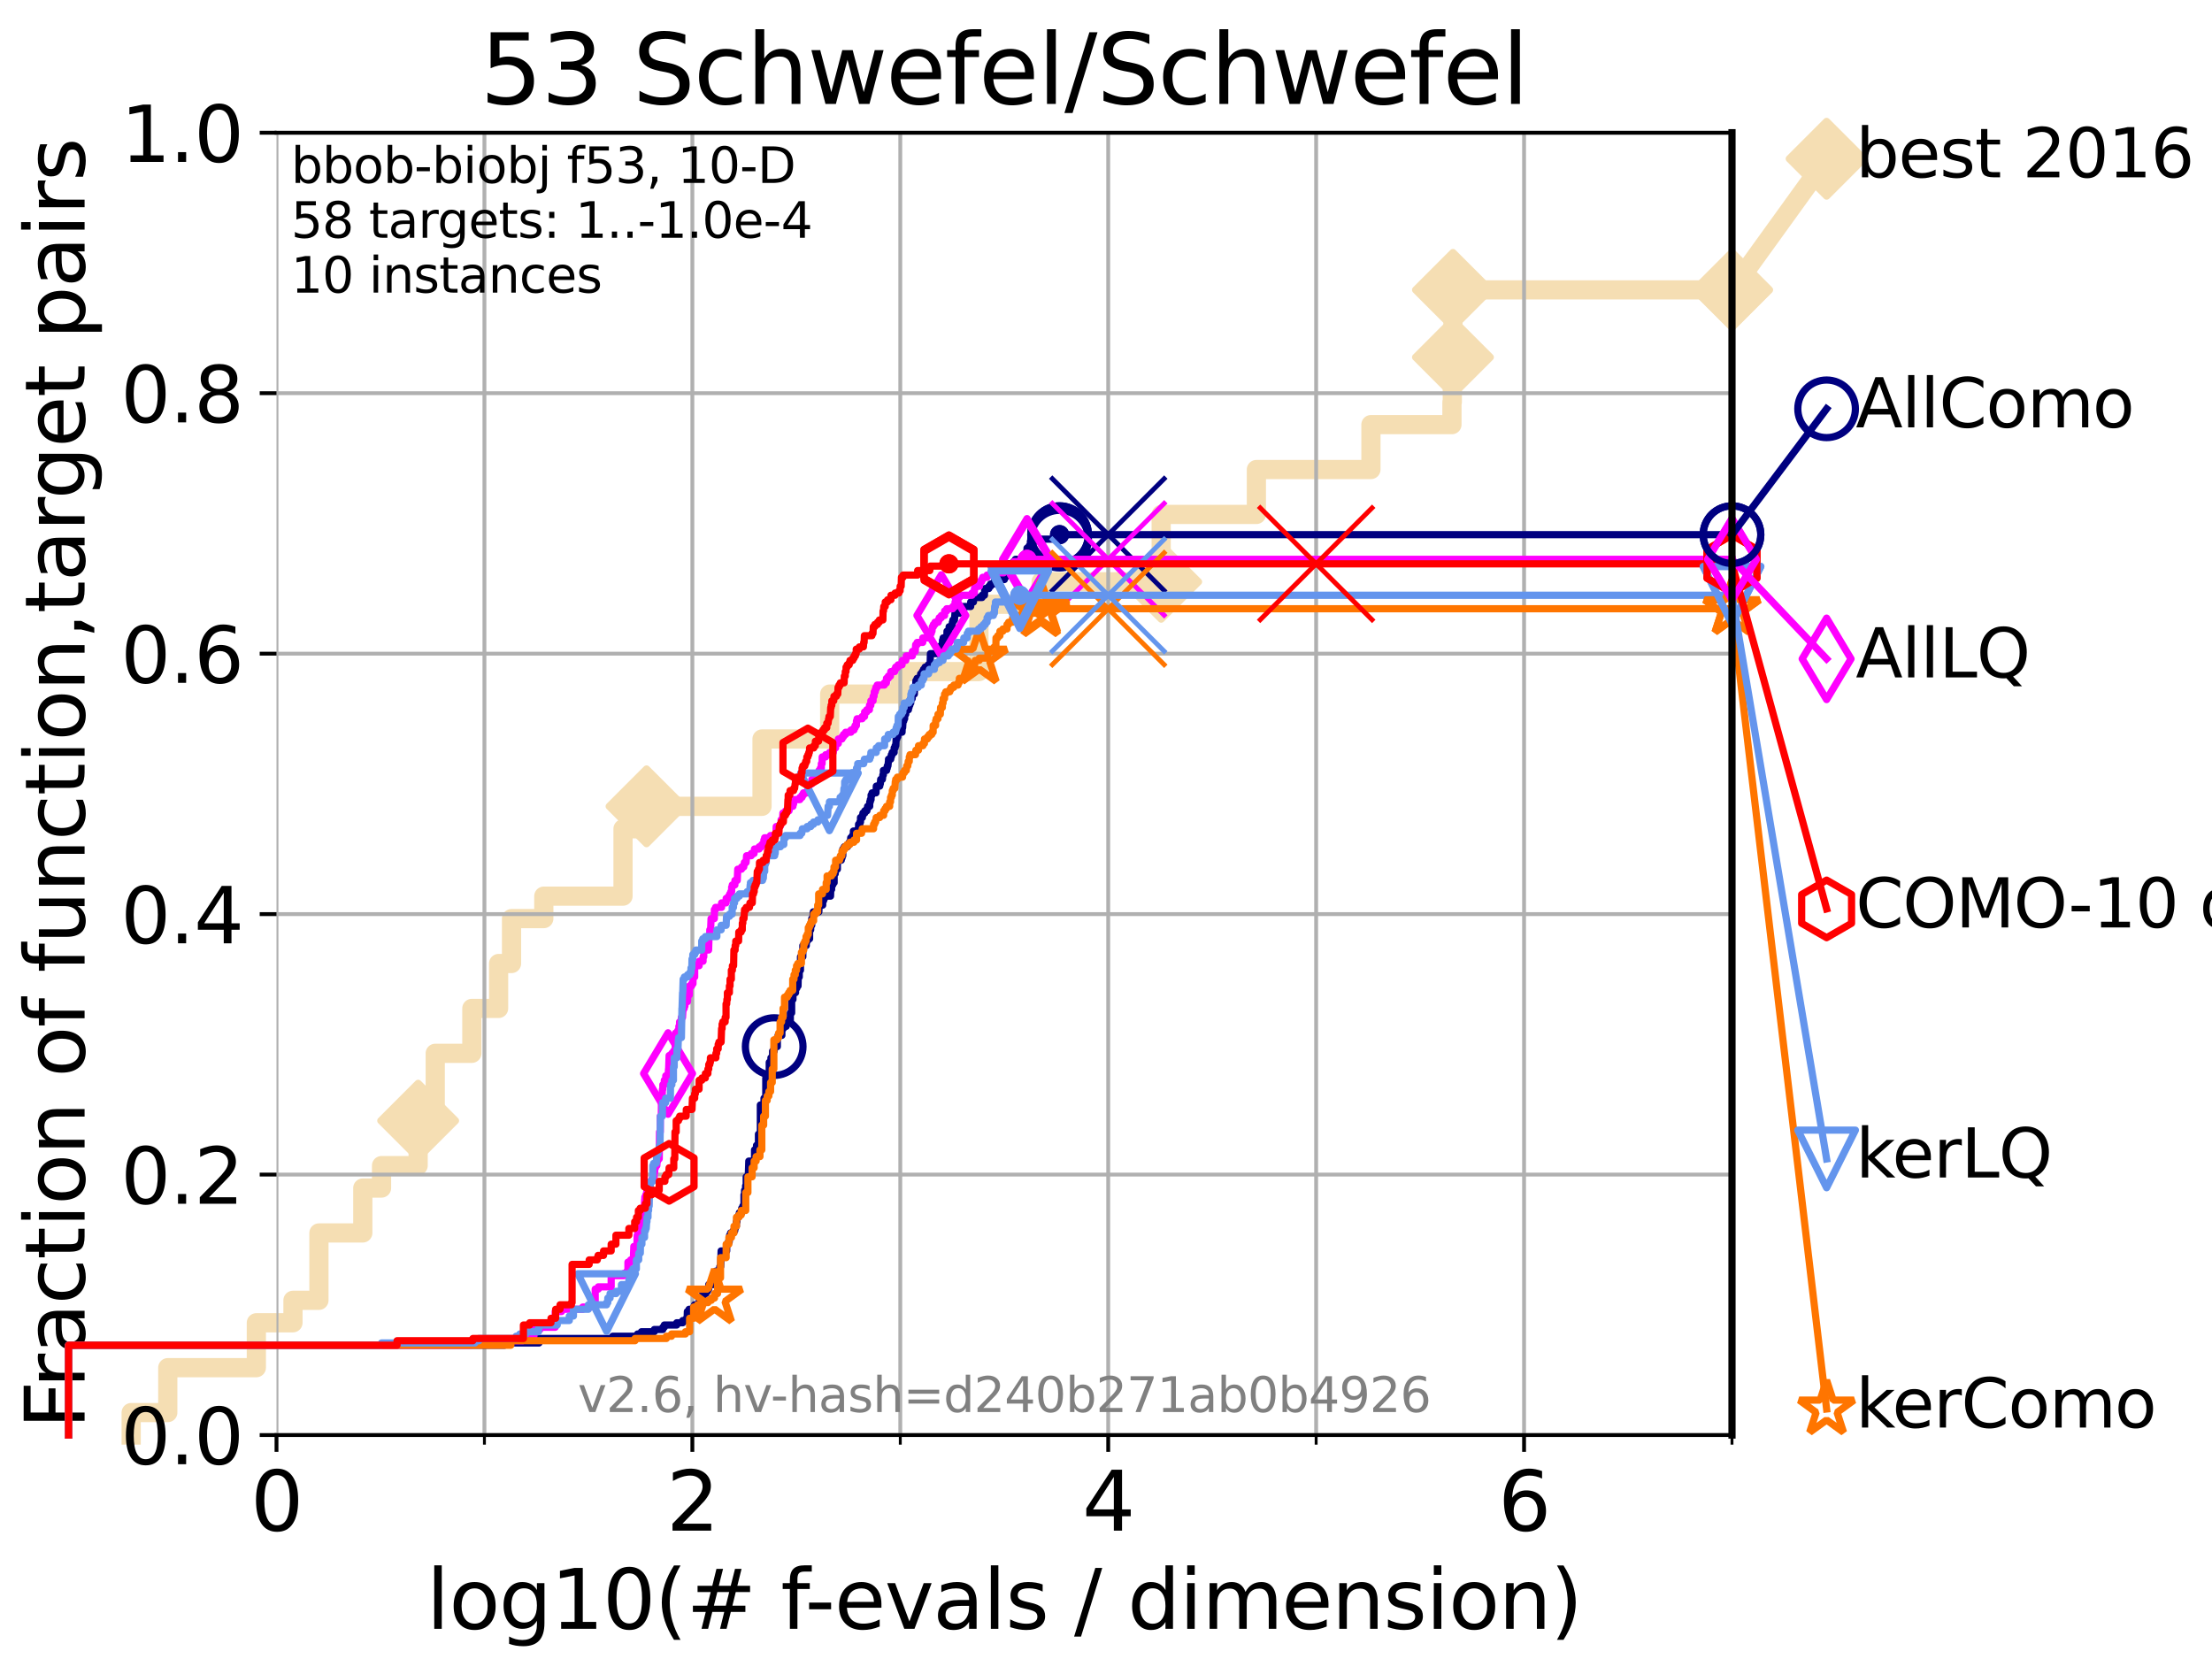 <?xml version="1.0" encoding="utf-8" standalone="no"?>
<!DOCTYPE svg PUBLIC "-//W3C//DTD SVG 1.1//EN"
  "http://www.w3.org/Graphics/SVG/1.1/DTD/svg11.dtd">
<svg xmlns:xlink="http://www.w3.org/1999/xlink" width="460.8pt" height="345.6pt" viewBox="0 0 460.8 345.6" xmlns="http://www.w3.org/2000/svg" version="1.1">
 <defs>
  <style type="text/css">*{stroke-linejoin: round; stroke-linecap: butt}</style>
 </defs>
 <g id="figure_1">
  <g id="patch_1">
   <path d="M 0 345.6 
L 460.8 345.6 
L 460.8 0 
L 0 0 
z
" style="fill: #ffffff"/>
  </g>
  <g id="axes_1">
   <g id="patch_2">
    <path d="M 57.6 298.944 
L 360.806 298.944 
L 360.806 27.648 
L 57.6 27.648 
z
" style="fill: #ffffff"/>
   </g>
   <g id="line2d_1">
    <path d="M 27.324 298.944 
L 27.324 294.266 
L 34.951 294.266 
L 34.951 284.911 
L 53.402 284.911 
L 53.402 275.556 
L 61.03 275.556 
L 61.03 270.879 
L 66.441 270.879 
L 66.441 256.846 
L 75.575 256.846 
L 75.575 247.491 
L 79.481 247.491 
L 79.481 242.814 
L 87.108 242.814 
L 87.108 233.459 
L 90.668 233.459 
L 90.668 219.426 
L 98.295 219.426 
L 98.295 210.071 
L 103.869 210.071 
L 103.869 200.716 
L 106.561 200.716 
L 106.561 191.361 
L 113.284 191.361 
L 113.284 186.684 
L 129.786 186.684 
L 129.786 172.651 
L 134.684 172.651 
L 134.684 167.974 
L 158.743 167.974 
L 158.743 153.941 
L 172.839 153.941 
L 172.839 144.586 
L 187.497 144.586 
L 187.497 139.908 
L 203.934 139.908 
L 203.934 125.876 
L 216.876 125.876 
L 216.876 121.198 
L 241.895 121.198 
L 241.895 107.166 
L 261.729 107.166 
L 261.729 97.811 
L 285.588 97.811 
L 285.588 88.456 
L 302.466 88.456 
L 302.466 83.778 
L 302.54 83.778 
L 302.54 74.423 
L 302.676 74.423 
L 302.676 60.391 
L 360.806 60.391 
" style="fill: none; stroke: #f5deb3; stroke-width: 4; stroke-linecap: square"/>
   </g>
   <g id="line2d_2">
    <defs>
     <path id="m7ce1ff874f" d="M -0 7.778 
L 7.778 0 
L 0 -7.778 
L -7.778 -0 
z
" style="stroke: #f5deb3; stroke-width: 1.5; stroke-linejoin: miter"/>
    </defs>
    <g>
     <use xlink:href="#m7ce1ff874f" x="87.108" y="233.459" style="fill: #f5deb3; stroke: #f5deb3; stroke-width: 1.5; stroke-linejoin: miter"/>
     <use xlink:href="#m7ce1ff874f" x="134.684" y="167.974" style="fill: #f5deb3; stroke: #f5deb3; stroke-width: 1.5; stroke-linejoin: miter"/>
     <use xlink:href="#m7ce1ff874f" x="241.895" y="121.198" style="fill: #f5deb3; stroke: #f5deb3; stroke-width: 1.5; stroke-linejoin: miter"/>
     <use xlink:href="#m7ce1ff874f" x="302.676" y="74.423" style="fill: #f5deb3; stroke: #f5deb3; stroke-width: 1.5; stroke-linejoin: miter"/>
     <use xlink:href="#m7ce1ff874f" x="302.676" y="60.391" style="fill: #f5deb3; stroke: #f5deb3; stroke-width: 1.5; stroke-linejoin: miter"/>
     <use xlink:href="#m7ce1ff874f" x="360.806" y="60.391" style="fill: #f5deb3; stroke: #f5deb3; stroke-width: 1.5; stroke-linejoin: miter"/>
    </g>
   </g>
   <g id="line2d_3">
    <path style="fill: none; stroke: #f5deb3; stroke-width: 4; stroke-linecap: square"/>
    <g/>
   </g>
   <g id="line2d_4">
    <path d="M 360.806 60.391 
L 380.515 33.074 
" style="fill: none; stroke: #f5deb3; stroke-width: 4; stroke-linecap: square"/>
    <g>
     <use xlink:href="#m7ce1ff874f" x="360.806" y="60.391" style="fill: #f5deb3; stroke: #f5deb3; stroke-width: 1.5; stroke-linejoin: miter"/>
     <use xlink:href="#m7ce1ff874f" x="380.515" y="33.074" style="fill: #f5deb3; stroke: #f5deb3; stroke-width: 1.5; stroke-linejoin: miter"/>
    </g>
   </g>
   <g id="matplotlib.axis_1">
    <g id="xtick_1">
     <g id="line2d_5">
      <path d="M 57.6 298.944 
L 57.6 27.648 
" clip-path="url(#pb61c81af2e)" style="fill: none; stroke: #b0b0b0; stroke-width: 0.8; stroke-linecap: square"/>
     </g>
     <g id="line2d_6">
      <defs>
       <path id="m6af0ca6e05" d="M 0 0 
L 0 3.5 
" style="stroke: #000000; stroke-width: 0.8"/>
      </defs>
      <g>
       <use xlink:href="#m6af0ca6e05" x="57.6" y="298.944" style="stroke: #000000; stroke-width: 0.8"/>
      </g>
     </g>
     <g id="text_1">
      <!-- 0 -->
      <g transform="translate(52.192 318.861) scale(0.17 -0.17)">
       <defs>
        <path id="DejaVuSans-30" d="M 2034 4250 
Q 1547 4250 1301 3770 
Q 1056 3291 1056 2328 
Q 1056 1369 1301 889 
Q 1547 409 2034 409 
Q 2525 409 2770 889 
Q 3016 1369 3016 2328 
Q 3016 3291 2770 3770 
Q 2525 4250 2034 4250 
z
M 2034 4750 
Q 2819 4750 3233 4129 
Q 3647 3509 3647 2328 
Q 3647 1150 3233 529 
Q 2819 -91 2034 -91 
Q 1250 -91 836 529 
Q 422 1150 422 2328 
Q 422 3509 836 4129 
Q 1250 4750 2034 4750 
z
" transform="scale(0.016)"/>
       </defs>
       <use xlink:href="#DejaVuSans-30"/>
      </g>
     </g>
    </g>
    <g id="xtick_2">
     <g id="line2d_7">
      <path d="M 144.23 298.944 
L 144.23 27.648 
" clip-path="url(#pb61c81af2e)" style="fill: none; stroke: #b0b0b0; stroke-width: 0.8; stroke-linecap: square"/>
     </g>
     <g id="line2d_8">
      <g>
       <use xlink:href="#m6af0ca6e05" x="144.23" y="298.944" style="stroke: #000000; stroke-width: 0.8"/>
      </g>
     </g>
     <g id="text_2">
      <!-- 2 -->
      <g transform="translate(138.822 318.861) scale(0.17 -0.17)">
       <defs>
        <path id="DejaVuSans-32" d="M 1228 531 
L 3431 531 
L 3431 0 
L 469 0 
L 469 531 
Q 828 903 1448 1529 
Q 2069 2156 2228 2338 
Q 2531 2678 2651 2914 
Q 2772 3150 2772 3378 
Q 2772 3750 2511 3984 
Q 2250 4219 1831 4219 
Q 1534 4219 1204 4116 
Q 875 4013 500 3803 
L 500 4441 
Q 881 4594 1212 4672 
Q 1544 4750 1819 4750 
Q 2544 4750 2975 4387 
Q 3406 4025 3406 3419 
Q 3406 3131 3298 2873 
Q 3191 2616 2906 2266 
Q 2828 2175 2409 1742 
Q 1991 1309 1228 531 
z
" transform="scale(0.016)"/>
       </defs>
       <use xlink:href="#DejaVuSans-32"/>
      </g>
     </g>
    </g>
    <g id="xtick_3">
     <g id="line2d_9">
      <path d="M 230.861 298.944 
L 230.861 27.648 
" clip-path="url(#pb61c81af2e)" style="fill: none; stroke: #b0b0b0; stroke-width: 0.8; stroke-linecap: square"/>
     </g>
     <g id="line2d_10">
      <g>
       <use xlink:href="#m6af0ca6e05" x="230.861" y="298.944" style="stroke: #000000; stroke-width: 0.8"/>
      </g>
     </g>
     <g id="text_3">
      <!-- 4 -->
      <g transform="translate(225.453 318.861) scale(0.17 -0.17)">
       <defs>
        <path id="DejaVuSans-34" d="M 2419 4116 
L 825 1625 
L 2419 1625 
L 2419 4116 
z
M 2253 4666 
L 3047 4666 
L 3047 1625 
L 3713 1625 
L 3713 1100 
L 3047 1100 
L 3047 0 
L 2419 0 
L 2419 1100 
L 313 1100 
L 313 1709 
L 2253 4666 
z
" transform="scale(0.016)"/>
       </defs>
       <use xlink:href="#DejaVuSans-34"/>
      </g>
     </g>
    </g>
    <g id="xtick_4">
     <g id="line2d_11">
      <path d="M 317.491 298.944 
L 317.491 27.648 
" clip-path="url(#pb61c81af2e)" style="fill: none; stroke: #b0b0b0; stroke-width: 0.8; stroke-linecap: square"/>
     </g>
     <g id="line2d_12">
      <g>
       <use xlink:href="#m6af0ca6e05" x="317.491" y="298.944" style="stroke: #000000; stroke-width: 0.8"/>
      </g>
     </g>
     <g id="text_4">
      <!-- 6 -->
      <g transform="translate(312.083 318.861) scale(0.17 -0.17)">
       <defs>
        <path id="DejaVuSans-36" d="M 2113 2584 
Q 1688 2584 1439 2293 
Q 1191 2003 1191 1497 
Q 1191 994 1439 701 
Q 1688 409 2113 409 
Q 2538 409 2786 701 
Q 3034 994 3034 1497 
Q 3034 2003 2786 2293 
Q 2538 2584 2113 2584 
z
M 3366 4563 
L 3366 3988 
Q 3128 4100 2886 4159 
Q 2644 4219 2406 4219 
Q 1781 4219 1451 3797 
Q 1122 3375 1075 2522 
Q 1259 2794 1537 2939 
Q 1816 3084 2150 3084 
Q 2853 3084 3261 2657 
Q 3669 2231 3669 1497 
Q 3669 778 3244 343 
Q 2819 -91 2113 -91 
Q 1303 -91 875 529 
Q 447 1150 447 2328 
Q 447 3434 972 4092 
Q 1497 4750 2381 4750 
Q 2619 4750 2861 4703 
Q 3103 4656 3366 4563 
z
" transform="scale(0.016)"/>
       </defs>
       <use xlink:href="#DejaVuSans-36"/>
      </g>
     </g>
    </g>
    <g id="xtick_5">
     <g id="line2d_13">
      <path d="M 100.915 298.944 
L 100.915 27.648 
" clip-path="url(#pb61c81af2e)" style="fill: none; stroke: #b0b0b0; stroke-width: 0.8; stroke-linecap: square"/>
     </g>
     <g id="line2d_14">
      <defs>
       <path id="m3569a4dd9a" d="M 0 0 
L 0 2 
" style="stroke: #000000; stroke-width: 0.6"/>
      </defs>
      <g>
       <use xlink:href="#m3569a4dd9a" x="100.915" y="298.944" style="stroke: #000000; stroke-width: 0.6"/>
      </g>
     </g>
    </g>
    <g id="xtick_6">
     <g id="line2d_15">
      <path d="M 187.546 298.944 
L 187.546 27.648 
" clip-path="url(#pb61c81af2e)" style="fill: none; stroke: #b0b0b0; stroke-width: 0.8; stroke-linecap: square"/>
     </g>
     <g id="line2d_16">
      <g>
       <use xlink:href="#m3569a4dd9a" x="187.546" y="298.944" style="stroke: #000000; stroke-width: 0.6"/>
      </g>
     </g>
    </g>
    <g id="xtick_7">
     <g id="line2d_17">
      <path d="M 274.176 298.944 
L 274.176 27.648 
" clip-path="url(#pb61c81af2e)" style="fill: none; stroke: #b0b0b0; stroke-width: 0.8; stroke-linecap: square"/>
     </g>
     <g id="line2d_18">
      <g>
       <use xlink:href="#m3569a4dd9a" x="274.176" y="298.944" style="stroke: #000000; stroke-width: 0.6"/>
      </g>
     </g>
    </g>
    <g id="xtick_8">
     <g id="line2d_19">
      <path d="M 360.806 298.944 
L 360.806 27.648 
" clip-path="url(#pb61c81af2e)" style="fill: none; stroke: #b0b0b0; stroke-width: 0.8; stroke-linecap: square"/>
     </g>
     <g id="line2d_20">
      <g>
       <use xlink:href="#m3569a4dd9a" x="360.806" y="298.944" style="stroke: #000000; stroke-width: 0.6"/>
      </g>
     </g>
    </g>
    <g id="text_5">
     <!-- log10(# f-evals / dimension) -->
     <g transform="translate(88.823 339.314) scale(0.17 -0.17)">
      <defs>
       <path id="DejaVuSans-6c" d="M 603 4863 
L 1178 4863 
L 1178 0 
L 603 0 
L 603 4863 
z
" transform="scale(0.016)"/>
       <path id="DejaVuSans-6f" d="M 1959 3097 
Q 1497 3097 1228 2736 
Q 959 2375 959 1747 
Q 959 1119 1226 758 
Q 1494 397 1959 397 
Q 2419 397 2687 759 
Q 2956 1122 2956 1747 
Q 2956 2369 2687 2733 
Q 2419 3097 1959 3097 
z
M 1959 3584 
Q 2709 3584 3137 3096 
Q 3566 2609 3566 1747 
Q 3566 888 3137 398 
Q 2709 -91 1959 -91 
Q 1206 -91 779 398 
Q 353 888 353 1747 
Q 353 2609 779 3096 
Q 1206 3584 1959 3584 
z
" transform="scale(0.016)"/>
       <path id="DejaVuSans-67" d="M 2906 1791 
Q 2906 2416 2648 2759 
Q 2391 3103 1925 3103 
Q 1463 3103 1205 2759 
Q 947 2416 947 1791 
Q 947 1169 1205 825 
Q 1463 481 1925 481 
Q 2391 481 2648 825 
Q 2906 1169 2906 1791 
z
M 3481 434 
Q 3481 -459 3084 -895 
Q 2688 -1331 1869 -1331 
Q 1566 -1331 1297 -1286 
Q 1028 -1241 775 -1147 
L 775 -588 
Q 1028 -725 1275 -790 
Q 1522 -856 1778 -856 
Q 2344 -856 2625 -561 
Q 2906 -266 2906 331 
L 2906 616 
Q 2728 306 2450 153 
Q 2172 0 1784 0 
Q 1141 0 747 490 
Q 353 981 353 1791 
Q 353 2603 747 3093 
Q 1141 3584 1784 3584 
Q 2172 3584 2450 3431 
Q 2728 3278 2906 2969 
L 2906 3500 
L 3481 3500 
L 3481 434 
z
" transform="scale(0.016)"/>
       <path id="DejaVuSans-31" d="M 794 531 
L 1825 531 
L 1825 4091 
L 703 3866 
L 703 4441 
L 1819 4666 
L 2450 4666 
L 2450 531 
L 3481 531 
L 3481 0 
L 794 0 
L 794 531 
z
" transform="scale(0.016)"/>
       <path id="DejaVuSans-28" d="M 1984 4856 
Q 1566 4138 1362 3434 
Q 1159 2731 1159 2009 
Q 1159 1288 1364 580 
Q 1569 -128 1984 -844 
L 1484 -844 
Q 1016 -109 783 600 
Q 550 1309 550 2009 
Q 550 2706 781 3412 
Q 1013 4119 1484 4856 
L 1984 4856 
z
" transform="scale(0.016)"/>
       <path id="DejaVuSans-23" d="M 3272 2816 
L 2363 2816 
L 2100 1772 
L 3016 1772 
L 3272 2816 
z
M 2803 4594 
L 2478 3297 
L 3391 3297 
L 3719 4594 
L 4219 4594 
L 3897 3297 
L 4872 3297 
L 4872 2816 
L 3775 2816 
L 3519 1772 
L 4513 1772 
L 4513 1294 
L 3397 1294 
L 3072 0 
L 2572 0 
L 2894 1294 
L 1978 1294 
L 1656 0 
L 1153 0 
L 1478 1294 
L 494 1294 
L 494 1772 
L 1594 1772 
L 1856 2816 
L 850 2816 
L 850 3297 
L 1978 3297 
L 2297 4594 
L 2803 4594 
z
" transform="scale(0.016)"/>
       <path id="DejaVuSans-20" transform="scale(0.016)"/>
       <path id="DejaVuSans-66" d="M 2375 4863 
L 2375 4384 
L 1825 4384 
Q 1516 4384 1395 4259 
Q 1275 4134 1275 3809 
L 1275 3500 
L 2222 3500 
L 2222 3053 
L 1275 3053 
L 1275 0 
L 697 0 
L 697 3053 
L 147 3053 
L 147 3500 
L 697 3500 
L 697 3744 
Q 697 4328 969 4595 
Q 1241 4863 1831 4863 
L 2375 4863 
z
" transform="scale(0.016)"/>
       <path id="DejaVuSans-2d" d="M 313 2009 
L 1997 2009 
L 1997 1497 
L 313 1497 
L 313 2009 
z
" transform="scale(0.016)"/>
       <path id="DejaVuSans-65" d="M 3597 1894 
L 3597 1613 
L 953 1613 
Q 991 1019 1311 708 
Q 1631 397 2203 397 
Q 2534 397 2845 478 
Q 3156 559 3463 722 
L 3463 178 
Q 3153 47 2828 -22 
Q 2503 -91 2169 -91 
Q 1331 -91 842 396 
Q 353 884 353 1716 
Q 353 2575 817 3079 
Q 1281 3584 2069 3584 
Q 2775 3584 3186 3129 
Q 3597 2675 3597 1894 
z
M 3022 2063 
Q 3016 2534 2758 2815 
Q 2500 3097 2075 3097 
Q 1594 3097 1305 2825 
Q 1016 2553 972 2059 
L 3022 2063 
z
" transform="scale(0.016)"/>
       <path id="DejaVuSans-76" d="M 191 3500 
L 800 3500 
L 1894 563 
L 2988 3500 
L 3597 3500 
L 2284 0 
L 1503 0 
L 191 3500 
z
" transform="scale(0.016)"/>
       <path id="DejaVuSans-61" d="M 2194 1759 
Q 1497 1759 1228 1600 
Q 959 1441 959 1056 
Q 959 750 1161 570 
Q 1363 391 1709 391 
Q 2188 391 2477 730 
Q 2766 1069 2766 1631 
L 2766 1759 
L 2194 1759 
z
M 3341 1997 
L 3341 0 
L 2766 0 
L 2766 531 
Q 2569 213 2275 61 
Q 1981 -91 1556 -91 
Q 1019 -91 701 211 
Q 384 513 384 1019 
Q 384 1609 779 1909 
Q 1175 2209 1959 2209 
L 2766 2209 
L 2766 2266 
Q 2766 2663 2505 2880 
Q 2244 3097 1772 3097 
Q 1472 3097 1187 3025 
Q 903 2953 641 2809 
L 641 3341 
Q 956 3463 1253 3523 
Q 1550 3584 1831 3584 
Q 2591 3584 2966 3190 
Q 3341 2797 3341 1997 
z
" transform="scale(0.016)"/>
       <path id="DejaVuSans-73" d="M 2834 3397 
L 2834 2853 
Q 2591 2978 2328 3040 
Q 2066 3103 1784 3103 
Q 1356 3103 1142 2972 
Q 928 2841 928 2578 
Q 928 2378 1081 2264 
Q 1234 2150 1697 2047 
L 1894 2003 
Q 2506 1872 2764 1633 
Q 3022 1394 3022 966 
Q 3022 478 2636 193 
Q 2250 -91 1575 -91 
Q 1294 -91 989 -36 
Q 684 19 347 128 
L 347 722 
Q 666 556 975 473 
Q 1284 391 1588 391 
Q 1994 391 2212 530 
Q 2431 669 2431 922 
Q 2431 1156 2273 1281 
Q 2116 1406 1581 1522 
L 1381 1569 
Q 847 1681 609 1914 
Q 372 2147 372 2553 
Q 372 3047 722 3315 
Q 1072 3584 1716 3584 
Q 2034 3584 2315 3537 
Q 2597 3491 2834 3397 
z
" transform="scale(0.016)"/>
       <path id="DejaVuSans-2f" d="M 1625 4666 
L 2156 4666 
L 531 -594 
L 0 -594 
L 1625 4666 
z
" transform="scale(0.016)"/>
       <path id="DejaVuSans-64" d="M 2906 2969 
L 2906 4863 
L 3481 4863 
L 3481 0 
L 2906 0 
L 2906 525 
Q 2725 213 2448 61 
Q 2172 -91 1784 -91 
Q 1150 -91 751 415 
Q 353 922 353 1747 
Q 353 2572 751 3078 
Q 1150 3584 1784 3584 
Q 2172 3584 2448 3432 
Q 2725 3281 2906 2969 
z
M 947 1747 
Q 947 1113 1208 752 
Q 1469 391 1925 391 
Q 2381 391 2643 752 
Q 2906 1113 2906 1747 
Q 2906 2381 2643 2742 
Q 2381 3103 1925 3103 
Q 1469 3103 1208 2742 
Q 947 2381 947 1747 
z
" transform="scale(0.016)"/>
       <path id="DejaVuSans-69" d="M 603 3500 
L 1178 3500 
L 1178 0 
L 603 0 
L 603 3500 
z
M 603 4863 
L 1178 4863 
L 1178 4134 
L 603 4134 
L 603 4863 
z
" transform="scale(0.016)"/>
       <path id="DejaVuSans-6d" d="M 3328 2828 
Q 3544 3216 3844 3400 
Q 4144 3584 4550 3584 
Q 5097 3584 5394 3201 
Q 5691 2819 5691 2113 
L 5691 0 
L 5113 0 
L 5113 2094 
Q 5113 2597 4934 2840 
Q 4756 3084 4391 3084 
Q 3944 3084 3684 2787 
Q 3425 2491 3425 1978 
L 3425 0 
L 2847 0 
L 2847 2094 
Q 2847 2600 2669 2842 
Q 2491 3084 2119 3084 
Q 1678 3084 1418 2786 
Q 1159 2488 1159 1978 
L 1159 0 
L 581 0 
L 581 3500 
L 1159 3500 
L 1159 2956 
Q 1356 3278 1631 3431 
Q 1906 3584 2284 3584 
Q 2666 3584 2933 3390 
Q 3200 3197 3328 2828 
z
" transform="scale(0.016)"/>
       <path id="DejaVuSans-6e" d="M 3513 2113 
L 3513 0 
L 2938 0 
L 2938 2094 
Q 2938 2591 2744 2837 
Q 2550 3084 2163 3084 
Q 1697 3084 1428 2787 
Q 1159 2491 1159 1978 
L 1159 0 
L 581 0 
L 581 3500 
L 1159 3500 
L 1159 2956 
Q 1366 3272 1645 3428 
Q 1925 3584 2291 3584 
Q 2894 3584 3203 3211 
Q 3513 2838 3513 2113 
z
" transform="scale(0.016)"/>
       <path id="DejaVuSans-29" d="M 513 4856 
L 1013 4856 
Q 1481 4119 1714 3412 
Q 1947 2706 1947 2009 
Q 1947 1309 1714 600 
Q 1481 -109 1013 -844 
L 513 -844 
Q 928 -128 1133 580 
Q 1338 1288 1338 2009 
Q 1338 2731 1133 3434 
Q 928 4138 513 4856 
z
" transform="scale(0.016)"/>
      </defs>
      <use xlink:href="#DejaVuSans-6c"/>
      <use xlink:href="#DejaVuSans-6f" x="27.783"/>
      <use xlink:href="#DejaVuSans-67" x="88.965"/>
      <use xlink:href="#DejaVuSans-31" x="152.441"/>
      <use xlink:href="#DejaVuSans-30" x="216.064"/>
      <use xlink:href="#DejaVuSans-28" x="279.688"/>
      <use xlink:href="#DejaVuSans-23" x="318.701"/>
      <use xlink:href="#DejaVuSans-20" x="402.49"/>
      <use xlink:href="#DejaVuSans-66" x="434.277"/>
      <use xlink:href="#DejaVuSans-2d" x="463.982"/>
      <use xlink:href="#DejaVuSans-65" x="500.066"/>
      <use xlink:href="#DejaVuSans-76" x="561.59"/>
      <use xlink:href="#DejaVuSans-61" x="620.77"/>
      <use xlink:href="#DejaVuSans-6c" x="682.049"/>
      <use xlink:href="#DejaVuSans-73" x="709.832"/>
      <use xlink:href="#DejaVuSans-20" x="761.932"/>
      <use xlink:href="#DejaVuSans-2f" x="793.719"/>
      <use xlink:href="#DejaVuSans-20" x="827.41"/>
      <use xlink:href="#DejaVuSans-64" x="859.197"/>
      <use xlink:href="#DejaVuSans-69" x="922.674"/>
      <use xlink:href="#DejaVuSans-6d" x="950.457"/>
      <use xlink:href="#DejaVuSans-65" x="1047.869"/>
      <use xlink:href="#DejaVuSans-6e" x="1109.393"/>
      <use xlink:href="#DejaVuSans-73" x="1172.771"/>
      <use xlink:href="#DejaVuSans-69" x="1224.871"/>
      <use xlink:href="#DejaVuSans-6f" x="1252.654"/>
      <use xlink:href="#DejaVuSans-6e" x="1313.836"/>
      <use xlink:href="#DejaVuSans-29" x="1377.215"/>
     </g>
    </g>
   </g>
   <g id="matplotlib.axis_2">
    <g id="ytick_1">
     <g id="line2d_21">
      <path d="M 57.6 298.944 
L 360.806 298.944 
" clip-path="url(#pb61c81af2e)" style="fill: none; stroke: #b0b0b0; stroke-width: 0.8; stroke-linecap: square"/>
     </g>
     <g id="line2d_22">
      <defs>
       <path id="m62899acc35" d="M 0 0 
L -3.5 0 
" style="stroke: #000000; stroke-width: 0.8"/>
      </defs>
      <g>
       <use xlink:href="#m62899acc35" x="57.6" y="298.944" style="stroke: #000000; stroke-width: 0.8"/>
      </g>
     </g>
     <g id="text_6">
      <!-- 0.0 -->
      <g transform="translate(25.155 305.023) scale(0.16 -0.16)">
       <defs>
        <path id="DejaVuSans-2e" d="M 684 794 
L 1344 794 
L 1344 0 
L 684 0 
L 684 794 
z
" transform="scale(0.016)"/>
       </defs>
       <use xlink:href="#DejaVuSans-30"/>
       <use xlink:href="#DejaVuSans-2e" x="63.623"/>
       <use xlink:href="#DejaVuSans-30" x="95.41"/>
      </g>
     </g>
    </g>
    <g id="ytick_2">
     <g id="line2d_23">
      <path d="M 57.6 244.685 
L 360.806 244.685 
" clip-path="url(#pb61c81af2e)" style="fill: none; stroke: #b0b0b0; stroke-width: 0.8; stroke-linecap: square"/>
     </g>
     <g id="line2d_24">
      <g>
       <use xlink:href="#m62899acc35" x="57.6" y="244.685" style="stroke: #000000; stroke-width: 0.8"/>
      </g>
     </g>
     <g id="text_7">
      <!-- 0.2 -->
      <g transform="translate(25.155 250.764) scale(0.16 -0.16)">
       <use xlink:href="#DejaVuSans-30"/>
       <use xlink:href="#DejaVuSans-2e" x="63.623"/>
       <use xlink:href="#DejaVuSans-32" x="95.41"/>
      </g>
     </g>
    </g>
    <g id="ytick_3">
     <g id="line2d_25">
      <path d="M 57.6 190.426 
L 360.806 190.426 
" clip-path="url(#pb61c81af2e)" style="fill: none; stroke: #b0b0b0; stroke-width: 0.8; stroke-linecap: square"/>
     </g>
     <g id="line2d_26">
      <g>
       <use xlink:href="#m62899acc35" x="57.6" y="190.426" style="stroke: #000000; stroke-width: 0.8"/>
      </g>
     </g>
     <g id="text_8">
      <!-- 0.4 -->
      <g transform="translate(25.155 196.504) scale(0.16 -0.16)">
       <use xlink:href="#DejaVuSans-30"/>
       <use xlink:href="#DejaVuSans-2e" x="63.623"/>
       <use xlink:href="#DejaVuSans-34" x="95.41"/>
      </g>
     </g>
    </g>
    <g id="ytick_4">
     <g id="line2d_27">
      <path d="M 57.6 136.166 
L 360.806 136.166 
" clip-path="url(#pb61c81af2e)" style="fill: none; stroke: #b0b0b0; stroke-width: 0.8; stroke-linecap: square"/>
     </g>
     <g id="line2d_28">
      <g>
       <use xlink:href="#m62899acc35" x="57.6" y="136.166" style="stroke: #000000; stroke-width: 0.8"/>
      </g>
     </g>
     <g id="text_9">
      <!-- 0.6 -->
      <g transform="translate(25.155 142.245) scale(0.16 -0.16)">
       <use xlink:href="#DejaVuSans-30"/>
       <use xlink:href="#DejaVuSans-2e" x="63.623"/>
       <use xlink:href="#DejaVuSans-36" x="95.41"/>
      </g>
     </g>
    </g>
    <g id="ytick_5">
     <g id="line2d_29">
      <path d="M 57.6 81.907 
L 360.806 81.907 
" clip-path="url(#pb61c81af2e)" style="fill: none; stroke: #b0b0b0; stroke-width: 0.8; stroke-linecap: square"/>
     </g>
     <g id="line2d_30">
      <g>
       <use xlink:href="#m62899acc35" x="57.6" y="81.907" style="stroke: #000000; stroke-width: 0.8"/>
      </g>
     </g>
     <g id="text_10">
      <!-- 0.8 -->
      <g transform="translate(25.155 87.986) scale(0.16 -0.16)">
       <defs>
        <path id="DejaVuSans-38" d="M 2034 2216 
Q 1584 2216 1326 1975 
Q 1069 1734 1069 1313 
Q 1069 891 1326 650 
Q 1584 409 2034 409 
Q 2484 409 2743 651 
Q 3003 894 3003 1313 
Q 3003 1734 2745 1975 
Q 2488 2216 2034 2216 
z
M 1403 2484 
Q 997 2584 770 2862 
Q 544 3141 544 3541 
Q 544 4100 942 4425 
Q 1341 4750 2034 4750 
Q 2731 4750 3128 4425 
Q 3525 4100 3525 3541 
Q 3525 3141 3298 2862 
Q 3072 2584 2669 2484 
Q 3125 2378 3379 2068 
Q 3634 1759 3634 1313 
Q 3634 634 3220 271 
Q 2806 -91 2034 -91 
Q 1263 -91 848 271 
Q 434 634 434 1313 
Q 434 1759 690 2068 
Q 947 2378 1403 2484 
z
M 1172 3481 
Q 1172 3119 1398 2916 
Q 1625 2713 2034 2713 
Q 2441 2713 2670 2916 
Q 2900 3119 2900 3481 
Q 2900 3844 2670 4047 
Q 2441 4250 2034 4250 
Q 1625 4250 1398 4047 
Q 1172 3844 1172 3481 
z
" transform="scale(0.016)"/>
       </defs>
       <use xlink:href="#DejaVuSans-30"/>
       <use xlink:href="#DejaVuSans-2e" x="63.623"/>
       <use xlink:href="#DejaVuSans-38" x="95.41"/>
      </g>
     </g>
    </g>
    <g id="ytick_6">
     <g id="line2d_31">
      <path d="M 57.6 27.648 
L 360.806 27.648 
" clip-path="url(#pb61c81af2e)" style="fill: none; stroke: #b0b0b0; stroke-width: 0.8; stroke-linecap: square"/>
     </g>
     <g id="line2d_32">
      <g>
       <use xlink:href="#m62899acc35" x="57.6" y="27.648" style="stroke: #000000; stroke-width: 0.8"/>
      </g>
     </g>
     <g id="text_11">
      <!-- 1.0 -->
      <g transform="translate(25.155 33.727) scale(0.16 -0.16)">
       <use xlink:href="#DejaVuSans-31"/>
       <use xlink:href="#DejaVuSans-2e" x="63.623"/>
       <use xlink:href="#DejaVuSans-30" x="95.41"/>
      </g>
     </g>
    </g>
    <g id="text_12">
     <!-- Fraction of function,target pairs -->
     <g transform="translate(17.62 297.681) rotate(-90) scale(0.17 -0.17)">
      <defs>
       <path id="DejaVuSans-46" d="M 628 4666 
L 3309 4666 
L 3309 4134 
L 1259 4134 
L 1259 2759 
L 3109 2759 
L 3109 2228 
L 1259 2228 
L 1259 0 
L 628 0 
L 628 4666 
z
" transform="scale(0.016)"/>
       <path id="DejaVuSans-72" d="M 2631 2963 
Q 2534 3019 2420 3045 
Q 2306 3072 2169 3072 
Q 1681 3072 1420 2755 
Q 1159 2438 1159 1844 
L 1159 0 
L 581 0 
L 581 3500 
L 1159 3500 
L 1159 2956 
Q 1341 3275 1631 3429 
Q 1922 3584 2338 3584 
Q 2397 3584 2469 3576 
Q 2541 3569 2628 3553 
L 2631 2963 
z
" transform="scale(0.016)"/>
       <path id="DejaVuSans-63" d="M 3122 3366 
L 3122 2828 
Q 2878 2963 2633 3030 
Q 2388 3097 2138 3097 
Q 1578 3097 1268 2742 
Q 959 2388 959 1747 
Q 959 1106 1268 751 
Q 1578 397 2138 397 
Q 2388 397 2633 464 
Q 2878 531 3122 666 
L 3122 134 
Q 2881 22 2623 -34 
Q 2366 -91 2075 -91 
Q 1284 -91 818 406 
Q 353 903 353 1747 
Q 353 2603 823 3093 
Q 1294 3584 2113 3584 
Q 2378 3584 2631 3529 
Q 2884 3475 3122 3366 
z
" transform="scale(0.016)"/>
       <path id="DejaVuSans-74" d="M 1172 4494 
L 1172 3500 
L 2356 3500 
L 2356 3053 
L 1172 3053 
L 1172 1153 
Q 1172 725 1289 603 
Q 1406 481 1766 481 
L 2356 481 
L 2356 0 
L 1766 0 
Q 1100 0 847 248 
Q 594 497 594 1153 
L 594 3053 
L 172 3053 
L 172 3500 
L 594 3500 
L 594 4494 
L 1172 4494 
z
" transform="scale(0.016)"/>
       <path id="DejaVuSans-75" d="M 544 1381 
L 544 3500 
L 1119 3500 
L 1119 1403 
Q 1119 906 1312 657 
Q 1506 409 1894 409 
Q 2359 409 2629 706 
Q 2900 1003 2900 1516 
L 2900 3500 
L 3475 3500 
L 3475 0 
L 2900 0 
L 2900 538 
Q 2691 219 2414 64 
Q 2138 -91 1772 -91 
Q 1169 -91 856 284 
Q 544 659 544 1381 
z
M 1991 3584 
L 1991 3584 
z
" transform="scale(0.016)"/>
       <path id="DejaVuSans-2c" d="M 750 794 
L 1409 794 
L 1409 256 
L 897 -744 
L 494 -744 
L 750 256 
L 750 794 
z
" transform="scale(0.016)"/>
       <path id="DejaVuSans-70" d="M 1159 525 
L 1159 -1331 
L 581 -1331 
L 581 3500 
L 1159 3500 
L 1159 2969 
Q 1341 3281 1617 3432 
Q 1894 3584 2278 3584 
Q 2916 3584 3314 3078 
Q 3713 2572 3713 1747 
Q 3713 922 3314 415 
Q 2916 -91 2278 -91 
Q 1894 -91 1617 61 
Q 1341 213 1159 525 
z
M 3116 1747 
Q 3116 2381 2855 2742 
Q 2594 3103 2138 3103 
Q 1681 3103 1420 2742 
Q 1159 2381 1159 1747 
Q 1159 1113 1420 752 
Q 1681 391 2138 391 
Q 2594 391 2855 752 
Q 3116 1113 3116 1747 
z
" transform="scale(0.016)"/>
      </defs>
      <use xlink:href="#DejaVuSans-46"/>
      <use xlink:href="#DejaVuSans-72" x="50.27"/>
      <use xlink:href="#DejaVuSans-61" x="91.383"/>
      <use xlink:href="#DejaVuSans-63" x="152.662"/>
      <use xlink:href="#DejaVuSans-74" x="207.643"/>
      <use xlink:href="#DejaVuSans-69" x="246.852"/>
      <use xlink:href="#DejaVuSans-6f" x="274.635"/>
      <use xlink:href="#DejaVuSans-6e" x="335.816"/>
      <use xlink:href="#DejaVuSans-20" x="399.195"/>
      <use xlink:href="#DejaVuSans-6f" x="430.982"/>
      <use xlink:href="#DejaVuSans-66" x="492.164"/>
      <use xlink:href="#DejaVuSans-20" x="527.369"/>
      <use xlink:href="#DejaVuSans-66" x="559.156"/>
      <use xlink:href="#DejaVuSans-75" x="594.361"/>
      <use xlink:href="#DejaVuSans-6e" x="657.74"/>
      <use xlink:href="#DejaVuSans-63" x="721.119"/>
      <use xlink:href="#DejaVuSans-74" x="776.1"/>
      <use xlink:href="#DejaVuSans-69" x="815.309"/>
      <use xlink:href="#DejaVuSans-6f" x="843.092"/>
      <use xlink:href="#DejaVuSans-6e" x="904.273"/>
      <use xlink:href="#DejaVuSans-2c" x="967.652"/>
      <use xlink:href="#DejaVuSans-74" x="999.439"/>
      <use xlink:href="#DejaVuSans-61" x="1038.648"/>
      <use xlink:href="#DejaVuSans-72" x="1099.928"/>
      <use xlink:href="#DejaVuSans-67" x="1139.291"/>
      <use xlink:href="#DejaVuSans-65" x="1202.768"/>
      <use xlink:href="#DejaVuSans-74" x="1264.291"/>
      <use xlink:href="#DejaVuSans-20" x="1303.5"/>
      <use xlink:href="#DejaVuSans-70" x="1335.287"/>
      <use xlink:href="#DejaVuSans-61" x="1398.764"/>
      <use xlink:href="#DejaVuSans-69" x="1460.043"/>
      <use xlink:href="#DejaVuSans-72" x="1487.826"/>
      <use xlink:href="#DejaVuSans-73" x="1528.939"/>
     </g>
    </g>
   </g>
   <g id="line2d_33">
    <defs>
     <path id="m4177c60990" d="M 0 1.5 
C 0.398 1.5 0.779 1.342 1.061 1.061 
C 1.342 0.779 1.5 0.398 1.5 0 
C 1.5 -0.398 1.342 -0.779 1.061 -1.061 
C 0.779 -1.342 0.398 -1.5 0 -1.5 
C -0.398 -1.5 -0.779 -1.342 -1.061 -1.061 
C -1.342 -0.779 -1.5 -0.398 -1.5 0 
C -1.5 0.398 -1.342 0.779 -1.061 1.061 
C -0.779 1.342 -0.398 1.5 0 1.5 
z
" style="stroke: #f5deb3"/>
    </defs>
    <g>
     <use xlink:href="#m4177c60990" x="302.676" y="60.391" style="fill: #f5deb3; stroke: #f5deb3"/>
     <use xlink:href="#m4177c60990" x="302.676" y="60.391" style="fill: #f5deb3; stroke: #f5deb3"/>
    </g>
   </g>
   <g id="line2d_34">
    <defs>
     <path id="mfd029bf9d0" d="M 0 1.5 
C 0.398 1.5 0.779 1.342 1.061 1.061 
C 1.342 0.779 1.5 0.398 1.5 0 
C 1.5 -0.398 1.342 -0.779 1.061 -1.061 
C 0.779 -1.342 0.398 -1.5 0 -1.5 
C -0.398 -1.5 -0.779 -1.342 -1.061 -1.061 
C -1.342 -0.779 -1.5 -0.398 -1.5 0 
C -1.5 0.398 -1.342 0.779 -1.061 1.061 
C -0.779 1.342 -0.398 1.5 0 1.5 
z
" style="stroke: #000080"/>
    </defs>
    <g>
     <use xlink:href="#mfd029bf9d0" x="220.732" y="111.376" style="fill: #000080; stroke: #000080"/>
     <use xlink:href="#mfd029bf9d0" x="220.732" y="111.376" style="fill: #000080; stroke: #000080"/>
    </g>
   </g>
   <g id="line2d_35">
    <path d="M 14.285 298.944 
L 14.285 280.234 
L 105.113 280.234 
L 105.113 279.766 
L 112.283 279.766 
L 112.283 278.831 
L 127.641 278.831 
L 127.641 278.363 
L 132.812 278.363 
L 132.812 277.895 
L 133.623 277.895 
L 133.623 277.427 
L 136.3 277.427 
L 136.3 276.96 
L 138.077 276.96 
L 138.077 276.492 
L 138.387 276.492 
L 138.387 276.024 
L 140.973 276.024 
L 140.973 275.556 
L 142.227 275.556 
L 142.227 275.089 
L 142.986 275.089 
L 142.986 274.621 
L 143.146 274.621 
L 143.186 273.218 
L 143.541 273.218 
L 143.541 272.75 
L 144.455 272.75 
L 144.455 272.282 
L 144.695 272.282 
L 144.695 271.814 
L 145.661 271.814 
L 145.661 270.411 
L 146.109 270.411 
L 146.109 269.943 
L 146.496 269.943 
L 146.496 269.476 
L 147.055 269.476 
L 147.055 269.008 
L 147.392 269.008 
L 147.392 268.54 
L 147.644 268.54 
L 147.644 267.605 
L 148.593 267.605 
L 148.593 266.201 
L 148.815 266.201 
L 148.815 265.734 
L 148.977 265.734 
L 148.977 265.266 
L 149.122 265.266 
L 149.122 264.798 
L 149.904 264.798 
L 149.945 263.863 
L 150.125 263.863 
L 150.221 260.588 
L 151.388 260.588 
L 151.388 259.185 
L 151.719 259.185 
L 151.719 258.717 
L 151.908 258.717 
L 151.995 257.314 
L 152.193 257.314 
L 152.193 256.846 
L 152.764 256.846 
L 152.764 256.379 
L 153.06 256.379 
L 153.06 255.911 
L 153.177 255.911 
L 153.177 255.443 
L 153.398 255.443 
L 153.398 254.508 
L 153.525 254.508 
L 153.525 253.572 
L 153.877 253.572 
L 153.877 253.104 
L 154.023 253.104 
L 154.023 252.637 
L 154.509 252.637 
L 154.509 251.701 
L 154.747 251.701 
L 154.747 251.233 
L 154.982 251.233 
L 154.982 248.895 
L 155.109 248.895 
L 155.109 247.959 
L 155.319 247.959 
L 155.319 247.024 
L 155.444 247.024 
L 155.444 245.153 
L 155.874 245.153 
L 155.985 241.878 
L 157.185 241.878 
L 157.185 239.54 
L 157.596 239.54 
L 157.596 238.604 
L 157.998 238.604 
L 157.998 236.265 
L 158.392 236.265 
L 158.392 230.184 
L 159.156 230.184 
L 159.156 228.781 
L 159.527 228.781 
L 159.527 224.571 
L 160.247 224.571 
L 160.247 221.297 
L 160.597 221.297 
L 160.597 220.362 
L 160.941 220.362 
L 160.941 218.958 
L 161.278 218.958 
L 161.278 218.023 
L 161.935 218.023 
L 161.935 216.152 
L 162.089 216.152 
L 162.089 215.684 
L 162.88 215.684 
L 162.88 214.281 
L 163.185 214.281 
L 163.185 213.813 
L 163.78 213.813 
L 163.78 212.878 
L 164.638 212.878 
L 164.638 211.007 
L 164.916 211.007 
L 164.916 208.2 
L 165.189 208.2 
L 165.189 206.797 
L 165.725 206.797 
L 165.725 205.861 
L 165.987 205.861 
L 165.987 205.394 
L 166.246 205.394 
L 166.292 203.523 
L 166.501 203.523 
L 166.501 202.119 
L 166.753 202.119 
L 166.753 199.313 
L 167.246 199.313 
L 167.246 196.974 
L 167.963 196.974 
L 167.963 196.039 
L 168.196 196.039 
L 168.196 195.571 
L 168.653 195.571 
L 168.653 193.7 
L 168.878 193.7 
L 168.878 192.764 
L 169.1 192.764 
L 169.1 191.361 
L 169.319 191.361 
L 169.423 189.958 
L 170.584 189.958 
L 170.644 188.555 
L 171.383 188.555 
L 171.383 187.619 
L 171.577 187.619 
L 171.577 187.151 
L 171.77 187.151 
L 171.77 186.684 
L 173.015 186.684 
L 173.064 185.28 
L 173.242 185.28 
L 173.242 184.345 
L 173.478 184.345 
L 173.478 183.877 
L 173.766 183.877 
L 173.766 182.006 
L 174.003 182.006 
L 174.003 181.071 
L 174.442 181.071 
L 174.442 179.2 
L 175.255 179.2 
L 175.255 178.732 
L 175.413 178.732 
L 175.413 178.264 
L 175.571 178.264 
L 175.585 176.861 
L 175.881 176.861 
L 175.881 176.393 
L 176.551 176.393 
L 176.551 175.925 
L 176.915 175.925 
L 176.915 175.458 
L 177.162 175.458 
L 177.217 174.522 
L 177.582 174.522 
L 177.582 174.054 
L 177.782 174.054 
L 177.782 173.119 
L 178.731 173.119 
L 178.731 172.651 
L 178.854 172.651 
L 178.854 171.716 
L 179.124 171.716 
L 179.124 171.248 
L 179.256 171.248 
L 179.256 170.312 
L 179.646 170.312 
L 179.646 169.845 
L 179.76 169.845 
L 179.76 169.377 
L 180.149 169.377 
L 180.149 168.909 
L 180.595 168.909 
L 180.595 168.441 
L 180.736 168.441 
L 180.736 167.974 
L 181.177 167.974 
L 181.177 167.038 
L 181.303 167.038 
L 181.303 166.57 
L 181.46 166.57 
L 181.46 165.635 
L 181.664 165.635 
L 181.664 165.167 
L 182.489 165.167 
L 182.551 163.764 
L 183.27 163.764 
L 183.27 163.296 
L 183.393 163.296 
L 183.458 162.36 
L 183.817 162.36 
L 183.915 161.425 
L 184.022 161.425 
L 184.022 160.489 
L 184.702 160.489 
L 184.702 160.022 
L 184.837 160.022 
L 184.837 159.554 
L 184.976 159.554 
L 185.07 158.618 
L 185.089 158.618 
L 185.089 158.151 
L 185.553 158.151 
L 185.553 157.683 
L 185.68 157.683 
L 185.68 157.215 
L 185.86 157.215 
L 185.86 156.747 
L 186.271 156.747 
L 186.271 155.812 
L 186.467 155.812 
L 186.467 155.344 
L 186.608 155.344 
L 186.677 153.941 
L 186.827 153.941 
L 186.827 153.473 
L 187.031 153.473 
L 187.031 152.538 
L 187.916 152.538 
L 187.953 151.602 
L 188.036 151.602 
L 188.122 150.199 
L 188.274 150.199 
L 188.274 149.731 
L 188.456 149.731 
L 188.456 148.796 
L 188.679 148.796 
L 188.679 147.86 
L 189.246 147.86 
L 189.246 147.392 
L 189.361 147.392 
L 189.361 146.925 
L 189.532 146.925 
L 189.532 146.457 
L 189.721 146.457 
L 189.726 145.521 
L 190.034 145.521 
L 190.034 144.586 
L 190.48 144.586 
L 190.523 143.183 
L 190.724 143.183 
L 190.801 141.779 
L 191.047 141.779 
L 191.047 141.312 
L 191.778 141.312 
L 191.781 140.376 
L 192.131 140.376 
L 192.131 139.908 
L 192.38 139.908 
L 192.38 139.441 
L 192.707 139.441 
L 192.707 138.973 
L 193.356 138.973 
L 193.356 138.505 
L 193.759 138.505 
L 193.823 136.166 
L 195.401 136.166 
L 195.422 134.763 
L 196.161 134.763 
L 196.161 134.295 
L 196.314 134.295 
L 196.34 133.36 
L 196.473 133.36 
L 196.473 132.892 
L 197.231 132.892 
L 197.276 131.489 
L 197.721 131.489 
L 197.721 130.553 
L 198.334 130.553 
L 198.396 129.618 
L 198.513 129.618 
L 198.513 129.15 
L 198.833 129.15 
L 198.936 127.747 
L 199.955 127.747 
L 199.955 127.279 
L 200.091 127.279 
L 200.091 126.811 
L 200.73 126.811 
L 200.73 126.344 
L 202.212 126.344 
L 202.212 125.408 
L 202.794 125.408 
L 202.794 124.473 
L 204.58 124.473 
L 204.58 124.005 
L 205.08 124.005 
L 205.114 123.069 
L 205.217 123.069 
L 205.217 122.602 
L 205.996 122.602 
L 205.996 122.134 
L 206.341 122.134 
L 206.341 121.666 
L 207.061 121.666 
L 207.061 121.198 
L 207.436 121.198 
L 207.436 120.731 
L 209.233 120.731 
L 209.233 120.263 
L 209.48 120.263 
L 209.547 118.392 
L 209.759 118.392 
L 209.759 117.456 
L 211.131 117.456 
L 211.131 116.989 
L 211.526 116.989 
L 211.526 116.521 
L 213.296 116.521 
L 213.296 115.585 
L 213.669 115.585 
L 213.669 115.118 
L 213.943 115.118 
L 213.943 114.182 
L 214.378 114.182 
L 214.378 113.714 
L 214.644 113.714 
L 214.644 112.779 
L 215.609 112.779 
L 215.609 112.311 
L 220.732 112.311 
L 220.732 111.376 
L 360.806 111.376 
L 360.806 111.376 
" style="fill: none; stroke: #000080; stroke-width: 1.5; stroke-linecap: square"/>
   </g>
   <g id="line2d_36">
    <defs>
     <path id="m357dae036b" d="M 0 6 
C 1.591 6 3.117 5.368 4.243 4.243 
C 5.368 3.117 6 1.591 6 0 
C 6 -1.591 5.368 -3.117 4.243 -4.243 
C 3.117 -5.368 1.591 -6 0 -6 
C -1.591 -6 -3.117 -5.368 -4.243 -4.243 
C -5.368 -3.117 -6 -1.591 -6 0 
C -6 1.591 -5.368 3.117 -4.243 4.243 
C -3.117 5.368 -1.591 6 0 6 
z
" style="stroke: #000080; stroke-width: 1.5"/>
    </defs>
    <g>
     <use xlink:href="#m357dae036b" x="161.278" y="218.023" style="fill-opacity: 0; stroke: #000080; stroke-width: 1.5"/>
     <use xlink:href="#m357dae036b" x="220.732" y="112.311" style="fill-opacity: 0; stroke: #000080; stroke-width: 1.5"/>
     <use xlink:href="#m357dae036b" x="220.732" y="111.376" style="fill-opacity: 0; stroke: #000080; stroke-width: 1.5"/>
     <use xlink:href="#m357dae036b" x="220.732" y="111.376" style="fill-opacity: 0; stroke: #000080; stroke-width: 1.5"/>
     <use xlink:href="#m357dae036b" x="360.806" y="111.376" style="fill-opacity: 0; stroke: #000080; stroke-width: 1.5"/>
    </g>
   </g>
   <g id="line2d_37">
    <path style="fill: none; stroke: #000080; stroke-width: 1.5; stroke-linecap: square"/>
    <g/>
   </g>
   <g id="line2d_38">
    <path d="M 230.865 111.376 
" clip-path="url(#pb61c81af2e)" style="fill: none; stroke: #000080; stroke-width: 1.5; stroke-linecap: square"/>
    <defs>
     <path id="m0a531261d0" d="M -12 12 
L 12 -12 
M -12 -12 
L 12 12 
" style="stroke: #000080"/>
    </defs>
    <g clip-path="url(#pb61c81af2e)">
     <use xlink:href="#m0a531261d0" x="230.865" y="111.376" style="fill: #000080; stroke: #000080"/>
    </g>
   </g>
   <g id="line2d_39">
    <defs>
     <path id="m7ef871c474" d="M 0 1.5 
C 0.398 1.5 0.779 1.342 1.061 1.061 
C 1.342 0.779 1.5 0.398 1.5 0 
C 1.5 -0.398 1.342 -0.779 1.061 -1.061 
C 0.779 -1.342 0.398 -1.5 0 -1.5 
C -0.398 -1.5 -0.779 -1.342 -1.061 -1.061 
C -1.342 -0.779 -1.5 -0.398 -1.5 0 
C -1.5 0.398 -1.342 0.779 -1.061 1.061 
C -0.779 1.342 -0.398 1.5 0 1.5 
z
" style="stroke: #ff00ff"/>
    </defs>
    <g>
     <use xlink:href="#m7ef871c474" x="213.945" y="116.521" style="fill: #ff00ff; stroke: #ff00ff"/>
     <use xlink:href="#m7ef871c474" x="213.945" y="116.521" style="fill: #ff00ff; stroke: #ff00ff"/>
    </g>
   </g>
   <g id="line2d_40">
    <path d="M 14.285 298.944 
L 14.285 280.234 
L 98.078 280.234 
L 98.078 279.298 
L 108.915 279.298 
L 108.915 278.831 
L 110.336 278.831 
L 110.336 278.363 
L 111.226 278.363 
L 111.226 276.96 
L 112.488 276.96 
L 112.488 276.492 
L 115.662 276.492 
L 115.662 273.218 
L 116.988 273.218 
L 116.988 272.75 
L 121.393 272.75 
L 121.393 272.282 
L 123.088 272.282 
L 123.088 271.347 
L 123.992 271.347 
L 123.992 268.54 
L 124.642 268.54 
L 124.642 268.072 
L 127.32 268.072 
L 127.32 265.734 
L 129.987 265.734 
L 129.987 265.266 
L 130.618 265.266 
L 130.618 264.798 
L 130.811 264.798 
L 130.811 262.927 
L 131.378 262.927 
L 131.378 262.459 
L 131.929 262.459 
L 132.037 259.653 
L 132.674 259.653 
L 132.743 257.314 
L 132.881 257.314 
L 132.881 256.379 
L 133.424 256.379 
L 133.424 255.911 
L 133.59 255.911 
L 133.689 254.975 
L 133.788 254.975 
L 133.853 251.701 
L 134.209 251.701 
L 134.305 249.83 
L 134.337 249.83 
L 134.337 249.362 
L 134.527 249.362 
L 134.527 248.895 
L 134.684 248.895 
L 134.777 247.491 
L 134.963 247.491 
L 134.963 246.556 
L 135.539 246.556 
L 135.539 246.088 
L 135.806 246.088 
L 135.806 245.62 
L 136.271 245.62 
L 136.271 244.217 
L 136.385 244.217 
L 136.385 243.282 
L 136.556 243.282 
L 136.556 242.814 
L 136.837 242.814 
L 136.892 241.878 
L 137.003 241.878 
L 137.003 241.411 
L 137.332 241.411 
L 137.386 235.798 
L 137.548 235.798 
L 137.548 232.523 
L 137.761 232.523 
L 137.788 229.717 
L 137.893 229.717 
L 137.998 226.91 
L 138.077 226.91 
L 138.077 225.975 
L 138.387 225.975 
L 138.387 225.039 
L 138.693 225.039 
L 138.693 224.104 
L 139.167 224.104 
L 139.265 222.7 
L 139.289 222.7 
L 139.387 219.894 
L 139.938 219.894 
L 139.938 219.426 
L 140.313 219.426 
L 140.313 218.958 
L 140.657 218.958 
L 140.703 215.216 
L 141.151 215.216 
L 141.151 214.749 
L 141.415 214.749 
L 141.415 213.813 
L 141.567 213.813 
L 141.567 212.878 
L 141.932 212.878 
L 141.932 211.942 
L 142.186 211.942 
L 142.269 210.539 
L 142.311 210.539 
L 142.311 210.071 
L 142.539 210.071 
L 142.539 209.603 
L 142.682 209.603 
L 142.682 208.668 
L 143.226 208.668 
L 143.305 207.265 
L 143.599 207.265 
L 143.619 205.394 
L 144.079 205.394 
L 144.079 204.926 
L 144.362 204.926 
L 144.362 203.523 
L 144.713 203.523 
L 144.713 201.184 
L 145.643 201.184 
L 145.643 200.248 
L 146.463 200.248 
L 146.463 199.313 
L 146.613 199.313 
L 146.613 197.91 
L 147.613 197.91 
L 147.707 195.103 
L 147.832 195.103 
L 147.863 193.7 
L 148.033 193.7 
L 148.125 191.361 
L 148.815 191.361 
L 148.815 189.49 
L 149.064 189.49 
L 149.064 189.022 
L 150.317 189.022 
L 150.317 188.087 
L 151.272 188.087 
L 151.272 187.151 
L 151.782 187.151 
L 151.782 186.684 
L 152.02 186.684 
L 152.02 186.216 
L 152.243 186.216 
L 152.243 185.748 
L 152.414 185.748 
L 152.414 184.813 
L 152.547 184.813 
L 152.547 184.345 
L 153.095 184.345 
L 153.095 183.409 
L 153.582 183.409 
L 153.685 181.071 
L 154.476 181.071 
L 154.476 180.603 
L 154.94 180.603 
L 154.94 180.135 
L 155.056 180.135 
L 155.056 179.667 
L 155.423 179.667 
L 155.526 178.264 
L 156.502 178.264 
L 156.502 177.796 
L 157.09 177.796 
L 157.166 176.861 
L 158.143 176.861 
L 158.143 176.393 
L 158.7 176.393 
L 158.7 175.925 
L 159.131 175.925 
L 159.131 174.99 
L 159.284 174.99 
L 159.284 174.522 
L 160.494 174.522 
L 160.494 174.054 
L 161.632 174.054 
L 161.699 172.183 
L 162.507 172.183 
L 162.507 171.716 
L 162.712 171.716 
L 162.712 170.78 
L 163.04 170.78 
L 163.088 169.377 
L 163.653 169.377 
L 163.653 168.909 
L 164.376 168.909 
L 164.376 168.441 
L 164.504 168.441 
L 164.504 167.974 
L 165.189 167.974 
L 165.189 167.506 
L 165.319 167.506 
L 165.319 166.57 
L 166.639 166.57 
L 166.639 166.103 
L 167.079 166.103 
L 167.079 165.635 
L 167.367 165.635 
L 167.367 165.167 
L 168.353 165.167 
L 168.405 163.296 
L 169.09 163.296 
L 169.125 162.36 
L 169.634 162.36 
L 169.634 161.425 
L 170.477 161.425 
L 170.477 160.957 
L 170.617 160.957 
L 170.617 160.489 
L 170.897 160.489 
L 170.897 160.022 
L 171.096 160.022 
L 171.096 159.086 
L 171.262 159.086 
L 171.28 157.683 
L 171.999 157.683 
L 171.999 157.215 
L 172.811 157.215 
L 172.811 156.747 
L 173.589 156.747 
L 173.668 155.812 
L 174.065 155.812 
L 174.076 154.876 
L 174.641 154.876 
L 174.641 153.941 
L 175.413 153.941 
L 175.413 153.473 
L 175.719 153.473 
L 175.719 153.005 
L 176.159 153.005 
L 176.159 152.538 
L 177.272 152.538 
L 177.272 152.07 
L 177.908 152.07 
L 177.908 151.602 
L 178.133 151.602 
L 178.133 151.134 
L 178.41 151.134 
L 178.41 150.199 
L 178.547 150.199 
L 178.547 149.731 
L 179.603 149.731 
L 179.603 149.263 
L 180.104 149.263 
L 180.104 148.328 
L 180.552 148.328 
L 180.552 147.86 
L 181.121 147.86 
L 181.121 146.925 
L 181.41 146.925 
L 181.41 145.989 
L 181.881 145.989 
L 181.881 145.054 
L 182.081 145.054 
L 182.124 144.118 
L 182.333 144.118 
L 182.333 143.65 
L 182.467 143.65 
L 182.467 143.183 
L 182.734 143.183 
L 182.734 142.715 
L 184.225 142.715 
L 184.225 142.247 
L 184.662 142.247 
L 184.662 141.312 
L 185.053 141.312 
L 185.053 140.844 
L 185.499 140.844 
L 185.57 139.908 
L 186.378 139.908 
L 186.378 139.441 
L 186.577 139.441 
L 186.577 138.973 
L 187.085 138.973 
L 187.085 138.505 
L 187.914 138.505 
L 187.973 137.57 
L 188.7 137.57 
L 188.79 136.634 
L 190.071 136.634 
L 190.071 135.699 
L 190.67 135.699 
L 190.745 134.295 
L 191.058 134.295 
L 191.058 133.828 
L 192.226 133.828 
L 192.226 132.892 
L 193.66 132.892 
L 193.66 131.957 
L 193.998 131.957 
L 193.998 131.489 
L 194.158 131.489 
L 194.217 130.553 
L 194.447 130.553 
L 194.447 130.086 
L 194.775 130.086 
L 194.775 129.618 
L 195.459 129.618 
L 195.459 129.15 
L 195.656 129.15 
L 195.656 128.682 
L 196.104 128.682 
L 196.104 128.215 
L 196.779 128.215 
L 196.779 127.279 
L 197.211 127.279 
L 197.211 126.811 
L 198.493 126.811 
L 198.493 126.344 
L 198.948 126.344 
L 198.948 125.408 
L 199.463 125.408 
L 199.463 124.473 
L 199.871 124.473 
L 199.871 124.005 
L 202.478 124.005 
L 202.478 123.537 
L 202.99 123.537 
L 202.99 122.602 
L 203.143 122.602 
L 203.143 122.134 
L 204.039 122.134 
L 204.039 121.198 
L 204.475 121.198 
L 204.475 120.731 
L 204.712 120.731 
L 204.712 120.263 
L 205.62 120.263 
L 205.62 119.795 
L 206.567 119.795 
L 206.567 119.327 
L 209.096 119.327 
L 209.096 118.86 
L 209.215 118.86 
L 209.215 117.924 
L 211.194 117.924 
L 211.194 116.989 
L 213.945 116.989 
L 213.945 116.521 
L 360.806 116.521 
L 360.806 116.521 
" style="fill: none; stroke: #ff00ff; stroke-width: 1.5; stroke-linecap: square"/>
   </g>
   <g id="line2d_41">
    <defs>
     <path id="mf4fa174715" d="M -0 8.485 
L 5.091 0 
L 0 -8.485 
L -5.091 -0 
z
" style="stroke: #ff00ff; stroke-width: 1.5; stroke-linejoin: miter"/>
    </defs>
    <g>
     <use xlink:href="#mf4fa174715" x="139.167" y="223.636" style="fill-opacity: 0; stroke: #ff00ff; stroke-width: 1.5; stroke-linejoin: miter"/>
     <use xlink:href="#mf4fa174715" x="196.104" y="128.215" style="fill-opacity: 0; stroke: #ff00ff; stroke-width: 1.5; stroke-linejoin: miter"/>
     <use xlink:href="#mf4fa174715" x="213.945" y="116.989" style="fill-opacity: 0; stroke: #ff00ff; stroke-width: 1.5; stroke-linejoin: miter"/>
     <use xlink:href="#mf4fa174715" x="213.945" y="116.521" style="fill-opacity: 0; stroke: #ff00ff; stroke-width: 1.5; stroke-linejoin: miter"/>
     <use xlink:href="#mf4fa174715" x="360.806" y="116.521" style="fill-opacity: 0; stroke: #ff00ff; stroke-width: 1.5; stroke-linejoin: miter"/>
    </g>
   </g>
   <g id="line2d_42">
    <path style="fill: none; stroke: #ff00ff; stroke-width: 1.5; stroke-linecap: square"/>
    <g/>
   </g>
   <g id="line2d_43">
    <path d="M 230.866 116.521 
" clip-path="url(#pb61c81af2e)" style="fill: none; stroke: #ff00ff; stroke-width: 1.5; stroke-linecap: square"/>
    <defs>
     <path id="m685109a812" d="M -12 12 
L 12 -12 
M -12 -12 
L 12 12 
" style="stroke: #ff00ff"/>
    </defs>
    <g clip-path="url(#pb61c81af2e)">
     <use xlink:href="#m685109a812" x="230.866" y="116.521" style="fill: #ff00ff; stroke: #ff00ff"/>
    </g>
   </g>
   <g id="line2d_44">
    <defs>
     <path id="m926ee810ee" d="M 0 1.5 
C 0.398 1.5 0.779 1.342 1.061 1.061 
C 1.342 0.779 1.5 0.398 1.5 0 
C 1.5 -0.398 1.342 -0.779 1.061 -1.061 
C 0.779 -1.342 0.398 -1.5 0 -1.5 
C -0.398 -1.5 -0.779 -1.342 -1.061 -1.061 
C -1.342 -0.779 -1.5 -0.398 -1.5 0 
C -1.5 0.398 -1.342 0.779 -1.061 1.061 
C -0.779 1.342 -0.398 1.5 0 1.5 
z
" style="stroke: #ff7500"/>
    </defs>
    <g>
     <use xlink:href="#m926ee810ee" x="216.796" y="126.811" style="fill: #ff7500; stroke: #ff7500"/>
     <use xlink:href="#m926ee810ee" x="216.796" y="126.811" style="fill: #ff7500; stroke: #ff7500"/>
    </g>
   </g>
   <g id="line2d_45">
    <path d="M 14.285 298.944 
L 14.285 280.234 
L 106.421 280.234 
L 106.421 279.298 
L 132.287 279.298 
L 132.287 278.831 
L 138.819 278.831 
L 138.819 278.363 
L 139.891 278.363 
L 139.891 277.895 
L 142.784 277.895 
L 142.784 277.427 
L 143.657 277.427 
L 143.657 274.621 
L 144.492 274.621 
L 144.492 272.282 
L 145.291 272.282 
L 145.291 271.814 
L 146.058 271.814 
L 146.058 271.347 
L 147.503 271.347 
L 147.503 270.879 
L 148.186 270.879 
L 148.186 270.411 
L 148.845 270.411 
L 148.845 269.476 
L 149.482 269.476 
L 149.482 266.201 
L 150.097 266.201 
L 150.097 261.992 
L 151.272 261.992 
L 151.272 259.185 
L 151.833 259.185 
L 151.833 257.782 
L 152.377 257.782 
L 152.377 256.846 
L 152.907 256.846 
L 152.907 255.443 
L 153.421 255.443 
L 153.421 253.572 
L 153.922 253.572 
L 153.922 253.104 
L 154.41 253.104 
L 154.41 252.169 
L 155.35 252.169 
L 155.35 248.427 
L 155.803 248.427 
L 155.803 245.153 
L 156.677 245.153 
L 156.677 243.282 
L 157.1 243.282 
L 157.1 241.878 
L 157.513 241.878 
L 157.513 240.943 
L 158.312 240.943 
L 158.312 239.54 
L 158.7 239.54 
L 158.7 234.394 
L 159.08 234.394 
L 159.08 232.523 
L 159.452 232.523 
L 159.452 229.249 
L 159.817 229.249 
L 159.817 228.313 
L 160.175 228.313 
L 160.175 227.378 
L 160.526 227.378 
L 160.526 225.507 
L 160.871 225.507 
L 160.871 222.7 
L 161.21 222.7 
L 161.21 216.62 
L 161.869 216.62 
L 161.869 216.152 
L 162.191 216.152 
L 162.191 215.216 
L 162.507 215.216 
L 162.507 212.878 
L 162.817 212.878 
L 162.817 211.942 
L 163.123 211.942 
L 163.123 210.071 
L 163.424 210.071 
L 163.424 207.732 
L 164.011 207.732 
L 164.011 207.265 
L 164.298 207.265 
L 164.298 206.797 
L 164.581 206.797 
L 164.581 206.329 
L 165.134 206.329 
L 165.134 203.99 
L 165.404 203.99 
L 165.404 203.055 
L 165.671 203.055 
L 165.671 202.119 
L 165.934 202.119 
L 165.934 201.184 
L 166.193 201.184 
L 166.193 200.716 
L 166.95 200.716 
L 166.95 198.377 
L 167.196 198.377 
L 167.196 197.91 
L 167.439 197.91 
L 167.439 196.506 
L 167.678 196.506 
L 167.678 196.039 
L 167.915 196.039 
L 167.915 195.103 
L 168.148 195.103 
L 168.148 194.635 
L 168.379 194.635 
L 168.379 193.232 
L 168.607 193.232 
L 168.607 192.764 
L 168.832 192.764 
L 168.832 192.297 
L 169.055 192.297 
L 169.055 191.829 
L 169.492 191.829 
L 169.492 190.426 
L 169.919 190.426 
L 169.919 189.958 
L 170.337 189.958 
L 170.337 188.555 
L 170.542 188.555 
L 170.542 186.216 
L 171.343 186.216 
L 171.343 185.28 
L 172.11 185.28 
L 172.11 183.877 
L 172.297 183.877 
L 172.297 182.474 
L 173.206 182.474 
L 173.206 182.006 
L 173.557 182.006 
L 173.557 181.538 
L 173.731 181.538 
L 173.731 180.603 
L 174.073 180.603 
L 174.073 179.2 
L 174.901 179.2 
L 174.901 178.732 
L 175.062 178.732 
L 175.062 178.264 
L 175.381 178.264 
L 175.381 177.329 
L 175.695 177.329 
L 175.695 176.861 
L 176.003 176.861 
L 176.003 176.393 
L 176.456 176.393 
L 176.456 175.925 
L 177.044 175.925 
L 177.044 175.458 
L 177.892 175.458 
L 177.892 174.99 
L 178.437 174.99 
L 178.437 173.587 
L 179.482 173.587 
L 179.482 173.119 
L 179.609 173.119 
L 179.609 172.651 
L 181.978 172.651 
L 181.978 171.716 
L 182.199 171.716 
L 182.199 171.248 
L 182.418 171.248 
L 182.526 170.312 
L 183.268 170.312 
L 183.268 169.845 
L 184.081 169.845 
L 184.081 168.909 
L 184.377 168.909 
L 184.377 168.441 
L 184.669 168.441 
L 184.669 167.974 
L 185.332 167.974 
L 185.332 167.038 
L 185.518 167.038 
L 185.518 166.103 
L 185.701 166.103 
L 185.701 165.635 
L 185.883 165.635 
L 185.883 164.699 
L 186.063 164.699 
L 186.063 164.232 
L 186.418 164.232 
L 186.505 162.828 
L 186.593 162.828 
L 186.593 162.36 
L 186.938 162.36 
L 186.938 161.893 
L 188.017 161.893 
L 188.098 160.957 
L 188.417 160.957 
L 188.417 160.489 
L 188.808 160.489 
L 188.885 159.554 
L 189.115 159.554 
L 189.191 158.618 
L 189.417 158.618 
L 189.417 157.683 
L 189.566 157.683 
L 189.566 157.215 
L 190.72 157.215 
L 190.789 156.28 
L 191.339 156.28 
L 191.339 155.344 
L 192.263 155.344 
L 192.263 154.876 
L 192.582 154.876 
L 192.582 153.941 
L 193.205 153.941 
L 193.205 153.473 
L 193.569 153.473 
L 193.569 153.005 
L 194.102 153.005 
L 194.102 152.538 
L 194.392 152.538 
L 194.392 151.134 
L 194.903 151.134 
L 194.903 150.199 
L 195.014 150.199 
L 195.014 149.731 
L 195.4 149.731 
L 195.4 148.796 
L 195.884 148.796 
L 195.937 147.392 
L 196.305 147.392 
L 196.305 146.457 
L 196.46 146.457 
L 196.46 145.521 
L 196.767 145.521 
L 196.767 144.586 
L 197.018 144.586 
L 197.018 144.118 
L 197.85 144.118 
L 197.85 143.65 
L 198.088 143.65 
L 198.088 143.183 
L 198.692 143.183 
L 198.692 142.715 
L 199.586 142.715 
L 199.586 142.247 
L 199.803 142.247 
L 199.846 141.312 
L 200.893 141.312 
L 200.893 140.844 
L 201.375 140.844 
L 201.375 140.376 
L 201.651 140.376 
L 201.651 139.908 
L 202.038 139.908 
L 202.038 139.441 
L 202.604 139.441 
L 202.604 138.973 
L 202.826 138.973 
L 202.826 138.505 
L 203.045 138.505 
L 203.153 137.57 
L 204 137.57 
L 204 137.102 
L 205.778 137.102 
L 205.809 135.699 
L 207.111 135.699 
L 207.111 134.763 
L 207.459 134.763 
L 207.487 132.892 
L 207.856 132.892 
L 207.856 132.424 
L 208.301 132.424 
L 208.301 131.489 
L 208.922 131.489 
L 208.922 131.021 
L 209.779 131.021 
L 209.779 130.086 
L 210.106 130.086 
L 210.106 129.618 
L 210.936 129.618 
L 210.936 128.682 
L 211.753 128.682 
L 211.753 128.215 
L 212.884 128.215 
L 212.884 127.747 
L 215.455 127.747 
L 215.455 127.279 
L 216.796 127.279 
L 216.796 126.811 
L 360.806 126.811 
L 360.806 126.811 
" style="fill: none; stroke: #ff7500; stroke-width: 1.5; stroke-linecap: square"/>
   </g>
   <g id="line2d_46">
    <defs>
     <path id="m95e74f8349" d="M 0 -6 
L -1.347 -1.854 
L -5.706 -1.854 
L -2.18 0.708 
L -3.527 4.854 
L -0 2.292 
L 3.527 4.854 
L 2.18 0.708 
L 5.706 -1.854 
L 1.347 -1.854 
z
" style="stroke: #ff7500; stroke-width: 1.5; stroke-linejoin: bevel"/>
    </defs>
    <g>
     <use xlink:href="#m95e74f8349" x="148.845" y="270.411" style="fill-opacity: 0; stroke: #ff7500; stroke-width: 1.5; stroke-linejoin: bevel"/>
     <use xlink:href="#m95e74f8349" x="204" y="137.102" style="fill-opacity: 0; stroke: #ff7500; stroke-width: 1.5; stroke-linejoin: bevel"/>
     <use xlink:href="#m95e74f8349" x="216.796" y="127.279" style="fill-opacity: 0; stroke: #ff7500; stroke-width: 1.5; stroke-linejoin: bevel"/>
     <use xlink:href="#m95e74f8349" x="216.796" y="126.811" style="fill-opacity: 0; stroke: #ff7500; stroke-width: 1.5; stroke-linejoin: bevel"/>
     <use xlink:href="#m95e74f8349" x="360.806" y="126.811" style="fill-opacity: 0; stroke: #ff7500; stroke-width: 1.5; stroke-linejoin: bevel"/>
    </g>
   </g>
   <g id="line2d_47">
    <path style="fill: none; stroke: #ff7500; stroke-width: 1.5; stroke-linecap: square"/>
    <g/>
   </g>
   <g id="line2d_48">
    <path d="M 230.863 126.811 
" clip-path="url(#pb61c81af2e)" style="fill: none; stroke: #ff7500; stroke-width: 1.5; stroke-linecap: square"/>
    <defs>
     <path id="mbe8e970c5f" d="M -12 12 
L 12 -12 
M -12 -12 
L 12 12 
" style="stroke: #ff7500"/>
    </defs>
    <g clip-path="url(#pb61c81af2e)">
     <use xlink:href="#mbe8e970c5f" x="230.863" y="126.811" style="fill: #ff7500; stroke: #ff7500"/>
    </g>
   </g>
   <g id="line2d_49">
    <defs>
     <path id="m42566cdaa2" d="M 0 1.5 
C 0.398 1.5 0.779 1.342 1.061 1.061 
C 1.342 0.779 1.5 0.398 1.5 0 
C 1.5 -0.398 1.342 -0.779 1.061 -1.061 
C 0.779 -1.342 0.398 -1.5 0 -1.5 
C -0.398 -1.5 -0.779 -1.342 -1.061 -1.061 
C -1.342 -0.779 -1.5 -0.398 -1.5 0 
C -1.5 0.398 -1.342 0.779 -1.061 1.061 
C -0.779 1.342 -0.398 1.5 0 1.5 
z
" style="stroke: #6495ed"/>
    </defs>
    <g>
     <use xlink:href="#m42566cdaa2" x="212.449" y="124.005" style="fill: #6495ed; stroke: #6495ed"/>
     <use xlink:href="#m42566cdaa2" x="212.449" y="124.005" style="fill: #6495ed; stroke: #6495ed"/>
    </g>
   </g>
   <g id="line2d_50">
    <path d="M 14.285 298.944 
L 14.285 280.234 
L 79.481 280.234 
L 79.481 279.766 
L 98.933 279.766 
L 98.933 279.298 
L 99.751 279.298 
L 99.751 278.831 
L 107.512 278.831 
L 107.512 278.363 
L 108.29 278.363 
L 108.29 277.895 
L 109.52 277.895 
L 109.52 277.427 
L 112.18 277.427 
L 112.18 276.492 
L 112.386 276.492 
L 112.386 276.024 
L 116.086 276.024 
L 116.086 275.089 
L 118.598 275.089 
L 118.598 274.153 
L 119.46 274.153 
L 119.46 272.75 
L 122.559 272.75 
L 122.559 271.814 
L 126.372 271.814 
L 126.372 271.347 
L 126.614 271.347 
L 126.614 270.411 
L 127.087 270.411 
L 127.087 269.476 
L 128.354 269.476 
L 128.354 269.008 
L 129.458 269.008 
L 129.458 267.605 
L 131.002 267.605 
L 131.002 266.669 
L 131.229 266.669 
L 131.229 265.266 
L 131.527 265.266 
L 131.527 264.798 
L 131.82 264.798 
L 131.82 264.33 
L 132.569 264.33 
L 132.569 262.459 
L 133.052 262.459 
L 133.052 261.056 
L 133.39 261.056 
L 133.424 259.185 
L 133.722 259.185 
L 133.722 257.782 
L 134.273 257.782 
L 134.273 256.379 
L 134.464 256.379 
L 134.464 255.911 
L 134.621 255.911 
L 134.715 254.508 
L 134.777 254.508 
L 134.777 253.572 
L 134.993 253.572 
L 134.993 252.169 
L 135.116 252.169 
L 135.116 251.233 
L 135.238 251.233 
L 135.298 248.427 
L 135.419 248.427 
L 135.509 246.088 
L 135.981 246.088 
L 135.981 242.814 
L 136.156 242.814 
L 136.156 242.346 
L 136.725 242.346 
L 136.809 240.475 
L 137.086 240.475 
L 137.086 239.54 
L 137.359 239.54 
L 137.359 238.604 
L 137.494 238.604 
L 137.574 232.523 
L 137.998 232.523 
L 137.998 229.717 
L 138.668 229.717 
L 138.668 228.781 
L 139.653 228.781 
L 139.677 225.975 
L 139.962 225.975 
L 139.962 225.039 
L 140.29 225.039 
L 140.29 222.233 
L 140.451 222.233 
L 140.451 220.362 
L 140.995 220.362 
L 141.04 218.491 
L 141.239 218.491 
L 141.305 216.62 
L 141.371 216.62 
L 141.371 216.152 
L 141.953 216.152 
L 142.059 210.071 
L 142.08 210.071 
L 142.186 206.797 
L 142.227 206.797 
L 142.311 203.99 
L 142.559 203.99 
L 142.559 203.523 
L 143.226 203.523 
L 143.226 203.055 
L 143.716 203.055 
L 143.716 202.587 
L 143.946 202.587 
L 143.946 201.652 
L 144.117 201.652 
L 144.155 199.781 
L 144.324 199.781 
L 144.324 198.845 
L 144.732 198.845 
L 144.732 198.377 
L 144.968 198.377 
L 144.968 197.91 
L 146.177 197.91 
L 146.177 196.039 
L 146.396 196.039 
L 146.396 195.571 
L 146.941 195.571 
L 146.941 195.103 
L 149.339 195.103 
L 149.339 193.7 
L 150.235 193.7 
L 150.235 192.764 
L 151.272 192.764 
L 151.349 190.893 
L 151.97 190.893 
L 151.97 190.426 
L 152.523 190.426 
L 152.523 189.022 
L 152.8 189.022 
L 152.8 188.087 
L 153.025 188.087 
L 153.025 187.151 
L 153.525 187.151 
L 153.525 186.684 
L 154.023 186.684 
L 154.023 186.216 
L 155.64 186.216 
L 155.64 185.748 
L 156.176 185.748 
L 156.275 184.345 
L 156.324 184.345 
L 156.324 183.877 
L 156.841 183.877 
L 156.841 183.409 
L 158.848 183.409 
L 158.848 182.942 
L 159.02 182.942 
L 159.088 181.538 
L 159.3 181.538 
L 159.3 180.135 
L 159.427 180.135 
L 159.427 179.667 
L 159.627 179.667 
L 159.627 178.264 
L 161.369 178.264 
L 161.369 177.796 
L 161.49 177.796 
L 161.565 176.393 
L 162.585 176.393 
L 162.585 175.925 
L 163.288 175.925 
L 163.288 174.522 
L 163.646 174.522 
L 163.646 174.054 
L 166.673 174.054 
L 166.673 173.587 
L 167.029 173.587 
L 167.135 172.651 
L 168.138 172.651 
L 168.138 172.183 
L 168.908 172.183 
L 168.908 171.716 
L 169.472 171.716 
L 169.472 171.248 
L 170.37 171.248 
L 170.37 170.78 
L 171.66 170.78 
L 171.66 169.845 
L 172.415 169.845 
L 172.512 167.974 
L 172.782 167.974 
L 172.782 167.038 
L 175.011 167.038 
L 175.011 166.103 
L 175.464 166.103 
L 175.464 165.635 
L 175.723 165.635 
L 175.807 164.232 
L 175.961 164.232 
L 175.961 162.828 
L 176.221 162.828 
L 176.221 162.36 
L 177.531 162.36 
L 177.531 160.957 
L 178.401 160.957 
L 178.419 160.022 
L 178.65 160.022 
L 178.677 159.086 
L 179.928 159.086 
L 179.928 158.618 
L 180.06 158.618 
L 180.06 158.151 
L 181.182 158.151 
L 181.182 157.683 
L 181.366 157.683 
L 181.421 156.747 
L 182.536 156.747 
L 182.536 155.812 
L 183.025 155.812 
L 183.025 155.344 
L 184.284 155.344 
L 184.288 153.941 
L 184.913 153.941 
L 184.913 153.473 
L 185.042 153.473 
L 185.042 153.005 
L 186.042 153.005 
L 186.042 152.538 
L 186.563 152.538 
L 186.563 152.07 
L 186.685 152.07 
L 186.685 151.602 
L 186.848 151.602 
L 186.848 151.134 
L 187.089 151.134 
L 187.131 149.263 
L 187.412 149.263 
L 187.412 148.796 
L 187.822 148.796 
L 187.822 148.328 
L 188.082 148.328 
L 188.082 147.392 
L 188.361 147.392 
L 188.361 146.457 
L 189.342 146.457 
L 189.342 145.989 
L 189.731 145.989 
L 189.753 144.586 
L 189.883 144.586 
L 189.883 144.118 
L 190.163 144.118 
L 190.163 143.183 
L 191.285 143.183 
L 191.285 142.715 
L 191.926 142.715 
L 191.956 141.779 
L 192.244 141.779 
L 192.244 141.312 
L 192.48 141.312 
L 192.506 140.376 
L 193.44 140.376 
L 193.44 139.908 
L 193.61 139.908 
L 193.61 139.441 
L 194.644 139.441 
L 194.644 138.505 
L 194.995 138.505 
L 194.995 138.037 
L 195.713 138.037 
L 195.713 137.57 
L 196.443 137.57 
L 196.443 137.102 
L 196.57 137.102 
L 196.57 136.634 
L 197.562 136.634 
L 197.562 136.166 
L 197.946 136.166 
L 197.946 135.699 
L 198.248 135.699 
L 198.248 135.231 
L 199.203 135.231 
L 199.203 134.763 
L 199.411 134.763 
L 199.411 133.828 
L 200.751 133.828 
L 200.781 132.892 
L 201.486 132.892 
L 201.486 131.957 
L 201.738 131.957 
L 201.738 131.489 
L 203.827 131.489 
L 203.827 131.021 
L 204.358 131.021 
L 204.358 130.553 
L 204.867 130.553 
L 204.867 130.086 
L 205.271 130.086 
L 205.271 129.618 
L 205.622 129.618 
L 205.622 128.682 
L 205.892 128.682 
L 205.892 128.215 
L 206.939 128.215 
L 206.939 127.747 
L 207.146 127.747 
L 207.207 126.344 
L 207.366 126.344 
L 207.366 125.408 
L 209.129 125.408 
L 209.129 124.94 
L 212.449 124.94 
L 212.449 124.005 
L 360.806 124.005 
L 360.806 124.005 
" style="fill: none; stroke: #6495ed; stroke-width: 1.5; stroke-linecap: square"/>
   </g>
   <g id="line2d_51">
    <defs>
     <path id="m7986f84eb1" d="M -0 6 
L 6 -6 
L -6 -6 
z
" style="stroke: #6495ed; stroke-width: 1.5; stroke-linejoin: miter"/>
    </defs>
    <g>
     <use xlink:href="#m7986f84eb1" x="126.372" y="271.347" style="fill-opacity: 0; stroke: #6495ed; stroke-width: 1.5; stroke-linejoin: miter"/>
     <use xlink:href="#m7986f84eb1" x="172.782" y="167.038" style="fill-opacity: 0; stroke: #6495ed; stroke-width: 1.5; stroke-linejoin: miter"/>
     <use xlink:href="#m7986f84eb1" x="212.449" y="124.94" style="fill-opacity: 0; stroke: #6495ed; stroke-width: 1.5; stroke-linejoin: miter"/>
     <use xlink:href="#m7986f84eb1" x="212.449" y="124.005" style="fill-opacity: 0; stroke: #6495ed; stroke-width: 1.5; stroke-linejoin: miter"/>
     <use xlink:href="#m7986f84eb1" x="212.449" y="124.005" style="fill-opacity: 0; stroke: #6495ed; stroke-width: 1.5; stroke-linejoin: miter"/>
     <use xlink:href="#m7986f84eb1" x="360.806" y="124.005" style="fill-opacity: 0; stroke: #6495ed; stroke-width: 1.5; stroke-linejoin: miter"/>
    </g>
   </g>
   <g id="line2d_52">
    <path style="fill: none; stroke: #6495ed; stroke-width: 1.5; stroke-linecap: square"/>
    <g/>
   </g>
   <g id="line2d_53">
    <path d="M 230.864 124.005 
" clip-path="url(#pb61c81af2e)" style="fill: none; stroke: #6495ed; stroke-width: 1.5; stroke-linecap: square"/>
    <defs>
     <path id="m0401598d94" d="M -12 12 
L 12 -12 
M -12 -12 
L 12 12 
" style="stroke: #6495ed"/>
    </defs>
    <g clip-path="url(#pb61c81af2e)">
     <use xlink:href="#m0401598d94" x="230.864" y="124.005" style="fill: #6495ed; stroke: #6495ed"/>
    </g>
   </g>
   <g id="line2d_54">
    <defs>
     <path id="mbc2d84451a" d="M 0 1.5 
C 0.398 1.5 0.779 1.342 1.061 1.061 
C 1.342 0.779 1.5 0.398 1.5 0 
C 1.5 -0.398 1.342 -0.779 1.061 -1.061 
C 0.779 -1.342 0.398 -1.5 0 -1.5 
C -0.398 -1.5 -0.779 -1.342 -1.061 -1.061 
C -1.342 -0.779 -1.5 -0.398 -1.5 0 
C -1.5 0.398 -1.342 0.779 -1.061 1.061 
C -0.779 1.342 -0.398 1.5 0 1.5 
z
" style="stroke: #ff0000"/>
    </defs>
    <g>
     <use xlink:href="#mbc2d84451a" x="197.683" y="117.456" style="fill: #ff0000; stroke: #ff0000"/>
     <use xlink:href="#mbc2d84451a" x="197.683" y="117.456" style="fill: #ff0000; stroke: #ff0000"/>
    </g>
   </g>
   <g id="line2d_55">
    <path d="M 14.285 298.944 
L 14.285 280.234 
L 82.713 280.234 
L 82.713 279.298 
L 98.51 279.298 
L 98.51 278.831 
L 109.038 278.831 
L 109.038 276.024 
L 110.336 276.024 
L 110.336 275.556 
L 114.782 275.556 
L 114.782 274.621 
L 115.747 274.621 
L 115.747 272.75 
L 116.665 272.75 
L 116.665 271.814 
L 119.034 271.814 
L 119.034 271.347 
L 119.177 271.347 
L 119.177 263.395 
L 122.737 263.395 
L 122.737 262.459 
L 124.428 262.459 
L 124.428 261.992 
L 124.589 261.992 
L 124.589 261.524 
L 125.729 261.524 
L 125.729 260.588 
L 127.32 260.588 
L 127.32 259.185 
L 128.31 259.185 
L 128.31 257.314 
L 131.002 257.314 
L 131.002 255.911 
L 132.216 255.911 
L 132.216 254.508 
L 132.604 254.508 
L 132.604 253.572 
L 132.984 253.572 
L 132.984 252.169 
L 133.357 252.169 
L 133.357 251.701 
L 134.432 251.701 
L 134.432 250.766 
L 134.777 250.766 
L 134.777 248.895 
L 135.776 248.895 
L 135.776 247.959 
L 137.332 247.959 
L 137.332 246.088 
L 138.515 246.088 
L 138.515 245.153 
L 138.768 245.153 
L 138.768 244.685 
L 139.314 244.685 
L 139.387 243.282 
L 140.359 243.282 
L 140.359 241.411 
L 140.566 241.411 
L 140.612 235.798 
L 140.861 235.798 
L 140.861 233.459 
L 141.349 233.459 
L 141.349 232.991 
L 141.589 232.991 
L 141.589 232.523 
L 142.946 232.523 
L 142.966 231.12 
L 144.155 231.12 
L 144.249 228.781 
L 144.713 228.781 
L 144.713 227.846 
L 144.859 227.846 
L 144.859 226.91 
L 145.626 226.91 
L 145.643 225.039 
L 146.211 225.039 
L 146.211 224.571 
L 146.941 224.571 
L 146.941 223.636 
L 147.471 223.636 
L 147.471 222.7 
L 147.644 222.7 
L 147.644 221.765 
L 147.863 221.765 
L 147.863 221.297 
L 147.987 221.297 
L 147.987 220.362 
L 149.137 220.362 
L 149.137 219.426 
L 149.296 219.426 
L 149.296 218.491 
L 149.609 218.491 
L 149.609 217.555 
L 149.764 217.555 
L 149.764 217.087 
L 150.221 217.087 
L 150.317 214.281 
L 150.425 214.281 
L 150.425 213.345 
L 150.56 213.345 
L 150.56 212.878 
L 151.064 212.878 
L 151.064 211.942 
L 151.246 211.942 
L 151.246 209.136 
L 151.388 209.136 
L 151.427 208.2 
L 151.529 208.2 
L 151.529 206.797 
L 151.945 206.797 
L 151.945 205.394 
L 152.082 205.394 
L 152.082 203.99 
L 152.353 203.99 
L 152.353 202.119 
L 152.571 202.119 
L 152.571 201.184 
L 152.823 201.184 
L 152.883 197.91 
L 153.142 197.91 
L 153.142 196.974 
L 153.271 196.974 
L 153.271 196.039 
L 153.866 196.039 
L 153.9 194.168 
L 154.389 194.168 
L 154.389 193.7 
L 154.628 193.7 
L 154.639 192.297 
L 154.747 192.297 
L 154.747 191.361 
L 154.993 191.361 
L 155.099 189.49 
L 155.444 189.49 
L 155.444 189.022 
L 156.126 189.022 
L 156.225 188.087 
L 156.716 188.087 
L 156.764 186.216 
L 156.976 186.216 
L 156.976 185.748 
L 157.118 185.748 
L 157.118 184.813 
L 157.288 184.813 
L 157.288 184.345 
L 157.494 184.345 
L 157.494 183.877 
L 157.651 183.877 
L 157.752 181.538 
L 157.98 181.538 
L 157.98 181.071 
L 158.196 181.071 
L 158.214 179.667 
L 158.968 179.667 
L 158.968 179.2 
L 159.619 179.2 
L 159.619 178.264 
L 159.8 178.264 
L 159.891 177.329 
L 160.07 177.329 
L 160.07 176.393 
L 160.287 176.393 
L 160.287 175.925 
L 160.407 175.925 
L 160.407 175.458 
L 160.871 175.458 
L 160.871 174.99 
L 161.415 174.99 
L 161.415 174.522 
L 161.527 174.522 
L 161.527 173.587 
L 162.256 173.587 
L 162.335 172.183 
L 162.492 172.183 
L 162.492 171.716 
L 162.726 171.716 
L 162.726 171.248 
L 163.185 171.248 
L 163.26 169.845 
L 163.633 169.845 
L 163.633 169.377 
L 163.886 169.377 
L 163.886 168.909 
L 164.037 168.909 
L 164.142 166.57 
L 164.194 166.57 
L 164.194 165.635 
L 164.536 165.635 
L 164.581 164.699 
L 165.325 164.699 
L 165.325 164.232 
L 165.532 164.232 
L 165.641 163.296 
L 165.701 163.296 
L 165.701 162.828 
L 165.946 162.828 
L 165.946 161.893 
L 166.939 161.893 
L 166.939 160.957 
L 167.079 160.957 
L 167.079 160.022 
L 167.229 160.022 
L 167.229 159.554 
L 167.667 159.554 
L 167.667 159.086 
L 167.834 159.086 
L 167.834 158.618 
L 168.058 158.618 
L 168.08 157.683 
L 168.301 157.683 
L 168.301 157.215 
L 168.483 157.215 
L 168.483 156.747 
L 168.612 156.747 
L 168.653 155.812 
L 169.531 155.812 
L 169.531 155.344 
L 169.857 155.344 
L 169.857 154.409 
L 170.533 154.409 
L 170.57 153.473 
L 171.087 153.473 
L 171.087 152.538 
L 171.427 152.538 
L 171.427 152.07 
L 171.77 152.07 
L 171.77 151.602 
L 172.23 151.602 
L 172.23 150.667 
L 172.508 150.667 
L 172.612 149.731 
L 172.695 149.731 
L 172.695 149.263 
L 172.966 149.263 
L 173.052 147.392 
L 173.137 147.392 
L 173.137 146.925 
L 173.286 146.925 
L 173.286 145.989 
L 173.691 145.989 
L 173.723 145.054 
L 174.237 145.054 
L 174.237 144.586 
L 174.521 144.586 
L 174.578 143.183 
L 174.779 143.183 
L 174.779 142.715 
L 175.052 142.715 
L 175.052 142.247 
L 175.853 142.247 
L 175.884 140.844 
L 176.083 140.844 
L 176.083 139.908 
L 176.248 139.908 
L 176.248 138.973 
L 176.487 138.973 
L 176.487 138.505 
L 176.905 138.505 
L 176.905 138.037 
L 177.07 138.037 
L 177.07 137.57 
L 177.649 137.57 
L 177.649 137.102 
L 177.917 137.102 
L 177.917 136.634 
L 178.201 136.634 
L 178.201 136.166 
L 178.367 136.166 
L 178.367 135.231 
L 179.015 135.231 
L 179.015 134.763 
L 179.863 134.763 
L 179.919 133.828 
L 180.012 133.828 
L 180.065 132.424 
L 181.636 132.424 
L 181.636 131.957 
L 181.861 131.957 
L 181.919 130.553 
L 182.246 130.553 
L 182.246 130.086 
L 182.804 130.086 
L 182.804 129.618 
L 183.183 129.618 
L 183.183 129.15 
L 183.922 129.15 
L 183.954 127.279 
L 184.056 127.279 
L 184.102 126.344 
L 184.406 126.344 
L 184.406 125.408 
L 184.902 125.408 
L 184.902 124.94 
L 185.605 124.94 
L 185.605 124.005 
L 186.458 124.005 
L 186.458 123.537 
L 187.256 123.537 
L 187.256 123.069 
L 187.515 123.069 
L 187.515 122.134 
L 187.729 122.134 
L 187.785 120.263 
L 188.125 120.263 
L 188.125 119.795 
L 191.155 119.795 
L 191.161 118.86 
L 193.701 118.86 
L 193.79 117.924 
L 197.683 117.924 
L 197.683 117.456 
L 360.806 117.456 
L 360.806 117.456 
" style="fill: none; stroke: #ff0000; stroke-width: 1.5; stroke-linecap: square"/>
   </g>
   <g id="line2d_56">
    <defs>
     <path id="ma1872acbb8" d="M 0 -6 
L -5.196 -3 
L -5.196 3 
L -0 6 
L 5.196 3 
L 5.196 -3 
z
" style="stroke: #ff0000; stroke-width: 1.5; stroke-linejoin: miter"/>
    </defs>
    <g>
     <use xlink:href="#ma1872acbb8" x="139.387" y="244.217" style="fill-opacity: 0; stroke: #ff0000; stroke-width: 1.5; stroke-linejoin: miter"/>
     <use xlink:href="#ma1872acbb8" x="168.301" y="157.683" style="fill-opacity: 0; stroke: #ff0000; stroke-width: 1.5; stroke-linejoin: miter"/>
     <use xlink:href="#ma1872acbb8" x="197.683" y="117.924" style="fill-opacity: 0; stroke: #ff0000; stroke-width: 1.5; stroke-linejoin: miter"/>
     <use xlink:href="#ma1872acbb8" x="197.683" y="117.456" style="fill-opacity: 0; stroke: #ff0000; stroke-width: 1.5; stroke-linejoin: miter"/>
     <use xlink:href="#ma1872acbb8" x="197.683" y="117.456" style="fill-opacity: 0; stroke: #ff0000; stroke-width: 1.5; stroke-linejoin: miter"/>
     <use xlink:href="#ma1872acbb8" x="360.806" y="117.456" style="fill-opacity: 0; stroke: #ff0000; stroke-width: 1.5; stroke-linejoin: miter"/>
    </g>
   </g>
   <g id="line2d_57">
    <path style="fill: none; stroke: #ff0000; stroke-width: 1.5; stroke-linecap: square"/>
    <g/>
   </g>
   <g id="line2d_58">
    <path d="M 274.176 117.456 
" clip-path="url(#pb61c81af2e)" style="fill: none; stroke: #ff0000; stroke-width: 1.5; stroke-linecap: square"/>
    <defs>
     <path id="mf5ca1de491" d="M -12 12 
L 12 -12 
M -12 -12 
L 12 12 
" style="stroke: #ff0000"/>
    </defs>
    <g clip-path="url(#pb61c81af2e)">
     <use xlink:href="#mf5ca1de491" x="274.176" y="117.456" style="fill: #ff0000; stroke: #ff0000"/>
    </g>
   </g>
   <g id="line2d_59">
    <path d="M 360.806 126.811 
L 380.515 293.518 
" style="fill: none; stroke: #ff7500; stroke-width: 1.5; stroke-linecap: square"/>
    <g>
     <use xlink:href="#m95e74f8349" x="360.806" y="126.811" style="fill-opacity: 0; stroke: #ff7500; stroke-width: 1.5; stroke-linejoin: bevel"/>
     <use xlink:href="#m95e74f8349" x="380.515" y="293.518" style="fill-opacity: 0; stroke: #ff7500; stroke-width: 1.5; stroke-linejoin: bevel"/>
    </g>
   </g>
   <g id="line2d_60">
    <path d="M 360.806 124.005 
L 380.515 241.429 
" style="fill: none; stroke: #6495ed; stroke-width: 1.5; stroke-linecap: square"/>
    <g>
     <use xlink:href="#m7986f84eb1" x="360.806" y="124.005" style="fill-opacity: 0; stroke: #6495ed; stroke-width: 1.5; stroke-linejoin: miter"/>
     <use xlink:href="#m7986f84eb1" x="380.515" y="241.429" style="fill-opacity: 0; stroke: #6495ed; stroke-width: 1.5; stroke-linejoin: miter"/>
    </g>
   </g>
   <g id="line2d_61">
    <path d="M 360.806 117.456 
L 380.515 189.34 
" style="fill: none; stroke: #ff0000; stroke-width: 1.5; stroke-linecap: square"/>
    <g>
     <use xlink:href="#ma1872acbb8" x="360.806" y="117.456" style="fill-opacity: 0; stroke: #ff0000; stroke-width: 1.5; stroke-linejoin: miter"/>
     <use xlink:href="#ma1872acbb8" x="380.515" y="189.34" style="fill-opacity: 0; stroke: #ff0000; stroke-width: 1.5; stroke-linejoin: miter"/>
    </g>
   </g>
   <g id="line2d_62">
    <path d="M 360.806 116.521 
L 380.515 137.252 
" style="fill: none; stroke: #ff00ff; stroke-width: 1.5; stroke-linecap: square"/>
    <g>
     <use xlink:href="#mf4fa174715" x="360.806" y="116.521" style="fill-opacity: 0; stroke: #ff00ff; stroke-width: 1.5; stroke-linejoin: miter"/>
     <use xlink:href="#mf4fa174715" x="380.515" y="137.252" style="fill-opacity: 0; stroke: #ff00ff; stroke-width: 1.5; stroke-linejoin: miter"/>
    </g>
   </g>
   <g id="line2d_63">
    <path d="M 360.806 111.376 
L 380.515 85.163 
" style="fill: none; stroke: #000080; stroke-width: 1.5; stroke-linecap: square"/>
    <g>
     <use xlink:href="#m357dae036b" x="360.806" y="111.376" style="fill-opacity: 0; stroke: #000080; stroke-width: 1.5"/>
     <use xlink:href="#m357dae036b" x="380.515" y="85.163" style="fill-opacity: 0; stroke: #000080; stroke-width: 1.5"/>
    </g>
   </g>
   <g id="line2d_64">
    <path d="M 360.806 298.944 
L 360.806 27.648 
" style="fill: none; stroke: #000000; stroke-width: 1.5; stroke-linecap: square"/>
   </g>
   <g id="patch_3">
    <path d="M 57.6 298.944 
L 360.806 298.944 
" style="fill: none; stroke: #000000; stroke-width: 0.8; stroke-linejoin: miter; stroke-linecap: square"/>
   </g>
   <g id="patch_4">
    <path d="M 57.6 27.648 
L 360.806 27.648 
" style="fill: none; stroke: #000000; stroke-width: 0.8; stroke-linejoin: miter; stroke-linecap: square"/>
   </g>
   <g id="text_13">
    <!-- kerComo -->
    <g transform="translate(386.579 297.381) scale(0.14 -0.14)">
     <defs>
      <path id="DejaVuSans-6b" d="M 581 4863 
L 1159 4863 
L 1159 1991 
L 2875 3500 
L 3609 3500 
L 1753 1863 
L 3688 0 
L 2938 0 
L 1159 1709 
L 1159 0 
L 581 0 
L 581 4863 
z
" transform="scale(0.016)"/>
      <path id="DejaVuSans-43" d="M 4122 4306 
L 4122 3641 
Q 3803 3938 3442 4084 
Q 3081 4231 2675 4231 
Q 1875 4231 1450 3742 
Q 1025 3253 1025 2328 
Q 1025 1406 1450 917 
Q 1875 428 2675 428 
Q 3081 428 3442 575 
Q 3803 722 4122 1019 
L 4122 359 
Q 3791 134 3420 21 
Q 3050 -91 2638 -91 
Q 1578 -91 968 557 
Q 359 1206 359 2328 
Q 359 3453 968 4101 
Q 1578 4750 2638 4750 
Q 3056 4750 3426 4639 
Q 3797 4528 4122 4306 
z
" transform="scale(0.016)"/>
     </defs>
     <use xlink:href="#DejaVuSans-6b"/>
     <use xlink:href="#DejaVuSans-65" x="54.285"/>
     <use xlink:href="#DejaVuSans-72" x="115.809"/>
     <use xlink:href="#DejaVuSans-43" x="156.922"/>
     <use xlink:href="#DejaVuSans-6f" x="226.746"/>
     <use xlink:href="#DejaVuSans-6d" x="287.928"/>
     <use xlink:href="#DejaVuSans-6f" x="385.34"/>
    </g>
   </g>
   <g id="text_14">
    <!-- kerLQ -->
    <g transform="translate(386.579 245.292) scale(0.14 -0.14)">
     <defs>
      <path id="DejaVuSans-4c" d="M 628 4666 
L 1259 4666 
L 1259 531 
L 3531 531 
L 3531 0 
L 628 0 
L 628 4666 
z
" transform="scale(0.016)"/>
      <path id="DejaVuSans-51" d="M 2522 4238 
Q 1834 4238 1429 3725 
Q 1025 3213 1025 2328 
Q 1025 1447 1429 934 
Q 1834 422 2522 422 
Q 3209 422 3611 934 
Q 4013 1447 4013 2328 
Q 4013 3213 3611 3725 
Q 3209 4238 2522 4238 
z
M 3406 84 
L 4238 -825 
L 3475 -825 
L 2784 -78 
Q 2681 -84 2626 -87 
Q 2572 -91 2522 -91 
Q 1538 -91 948 567 
Q 359 1225 359 2328 
Q 359 3434 948 4092 
Q 1538 4750 2522 4750 
Q 3503 4750 4090 4092 
Q 4678 3434 4678 2328 
Q 4678 1516 4351 937 
Q 4025 359 3406 84 
z
" transform="scale(0.016)"/>
     </defs>
     <use xlink:href="#DejaVuSans-6b"/>
     <use xlink:href="#DejaVuSans-65" x="54.285"/>
     <use xlink:href="#DejaVuSans-72" x="115.809"/>
     <use xlink:href="#DejaVuSans-4c" x="156.922"/>
     <use xlink:href="#DejaVuSans-51" x="212.635"/>
    </g>
   </g>
   <g id="text_15">
    <!-- COMO-10 d -->
    <g transform="translate(386.579 193.204) scale(0.14 -0.14)">
     <defs>
      <path id="DejaVuSans-4f" d="M 2522 4238 
Q 1834 4238 1429 3725 
Q 1025 3213 1025 2328 
Q 1025 1447 1429 934 
Q 1834 422 2522 422 
Q 3209 422 3611 934 
Q 4013 1447 4013 2328 
Q 4013 3213 3611 3725 
Q 3209 4238 2522 4238 
z
M 2522 4750 
Q 3503 4750 4090 4092 
Q 4678 3434 4678 2328 
Q 4678 1225 4090 567 
Q 3503 -91 2522 -91 
Q 1538 -91 948 565 
Q 359 1222 359 2328 
Q 359 3434 948 4092 
Q 1538 4750 2522 4750 
z
" transform="scale(0.016)"/>
      <path id="DejaVuSans-4d" d="M 628 4666 
L 1569 4666 
L 2759 1491 
L 3956 4666 
L 4897 4666 
L 4897 0 
L 4281 0 
L 4281 4097 
L 3078 897 
L 2444 897 
L 1241 4097 
L 1241 0 
L 628 0 
L 628 4666 
z
" transform="scale(0.016)"/>
     </defs>
     <use xlink:href="#DejaVuSans-43"/>
     <use xlink:href="#DejaVuSans-4f" x="69.824"/>
     <use xlink:href="#DejaVuSans-4d" x="148.535"/>
     <use xlink:href="#DejaVuSans-4f" x="234.814"/>
     <use xlink:href="#DejaVuSans-2d" x="316.275"/>
     <use xlink:href="#DejaVuSans-31" x="352.359"/>
     <use xlink:href="#DejaVuSans-30" x="415.982"/>
     <use xlink:href="#DejaVuSans-20" x="479.605"/>
     <use xlink:href="#DejaVuSans-64" x="511.393"/>
    </g>
   </g>
   <g id="text_16">
    <!-- AllLQ -->
    <g transform="translate(386.579 141.115) scale(0.14 -0.14)">
     <defs>
      <path id="DejaVuSans-41" d="M 2188 4044 
L 1331 1722 
L 3047 1722 
L 2188 4044 
z
M 1831 4666 
L 2547 4666 
L 4325 0 
L 3669 0 
L 3244 1197 
L 1141 1197 
L 716 0 
L 50 0 
L 1831 4666 
z
" transform="scale(0.016)"/>
     </defs>
     <use xlink:href="#DejaVuSans-41"/>
     <use xlink:href="#DejaVuSans-6c" x="68.408"/>
     <use xlink:href="#DejaVuSans-6c" x="96.191"/>
     <use xlink:href="#DejaVuSans-4c" x="123.975"/>
     <use xlink:href="#DejaVuSans-51" x="179.688"/>
    </g>
   </g>
   <g id="text_17">
    <!-- AllComo -->
    <g transform="translate(386.579 89.026) scale(0.14 -0.14)">
     <use xlink:href="#DejaVuSans-41"/>
     <use xlink:href="#DejaVuSans-6c" x="68.408"/>
     <use xlink:href="#DejaVuSans-6c" x="96.191"/>
     <use xlink:href="#DejaVuSans-43" x="123.975"/>
     <use xlink:href="#DejaVuSans-6f" x="193.799"/>
     <use xlink:href="#DejaVuSans-6d" x="254.98"/>
     <use xlink:href="#DejaVuSans-6f" x="352.393"/>
    </g>
   </g>
   <g id="text_18">
    <!-- best 2016 -->
    <g transform="translate(386.579 36.937) scale(0.14 -0.14)">
     <defs>
      <path id="DejaVuSans-62" d="M 3116 1747 
Q 3116 2381 2855 2742 
Q 2594 3103 2138 3103 
Q 1681 3103 1420 2742 
Q 1159 2381 1159 1747 
Q 1159 1113 1420 752 
Q 1681 391 2138 391 
Q 2594 391 2855 752 
Q 3116 1113 3116 1747 
z
M 1159 2969 
Q 1341 3281 1617 3432 
Q 1894 3584 2278 3584 
Q 2916 3584 3314 3078 
Q 3713 2572 3713 1747 
Q 3713 922 3314 415 
Q 2916 -91 2278 -91 
Q 1894 -91 1617 61 
Q 1341 213 1159 525 
L 1159 0 
L 581 0 
L 581 4863 
L 1159 4863 
L 1159 2969 
z
" transform="scale(0.016)"/>
     </defs>
     <use xlink:href="#DejaVuSans-62"/>
     <use xlink:href="#DejaVuSans-65" x="63.477"/>
     <use xlink:href="#DejaVuSans-73" x="125"/>
     <use xlink:href="#DejaVuSans-74" x="177.1"/>
     <use xlink:href="#DejaVuSans-20" x="216.309"/>
     <use xlink:href="#DejaVuSans-32" x="248.096"/>
     <use xlink:href="#DejaVuSans-30" x="311.719"/>
     <use xlink:href="#DejaVuSans-31" x="375.342"/>
     <use xlink:href="#DejaVuSans-36" x="438.965"/>
    </g>
   </g>
   <g id="text_19">
    <!-- bbob-biobj f53, 10-D -->
    <g transform="translate(60.632 38.111) scale(0.102 -0.102)">
     <defs>
      <path id="DejaVuSans-6a" d="M 603 3500 
L 1178 3500 
L 1178 -63 
Q 1178 -731 923 -1031 
Q 669 -1331 103 -1331 
L -116 -1331 
L -116 -844 
L 38 -844 
Q 366 -844 484 -692 
Q 603 -541 603 -63 
L 603 3500 
z
M 603 4863 
L 1178 4863 
L 1178 4134 
L 603 4134 
L 603 4863 
z
" transform="scale(0.016)"/>
      <path id="DejaVuSans-35" d="M 691 4666 
L 3169 4666 
L 3169 4134 
L 1269 4134 
L 1269 2991 
Q 1406 3038 1543 3061 
Q 1681 3084 1819 3084 
Q 2600 3084 3056 2656 
Q 3513 2228 3513 1497 
Q 3513 744 3044 326 
Q 2575 -91 1722 -91 
Q 1428 -91 1123 -41 
Q 819 9 494 109 
L 494 744 
Q 775 591 1075 516 
Q 1375 441 1709 441 
Q 2250 441 2565 725 
Q 2881 1009 2881 1497 
Q 2881 1984 2565 2268 
Q 2250 2553 1709 2553 
Q 1456 2553 1204 2497 
Q 953 2441 691 2322 
L 691 4666 
z
" transform="scale(0.016)"/>
      <path id="DejaVuSans-33" d="M 2597 2516 
Q 3050 2419 3304 2112 
Q 3559 1806 3559 1356 
Q 3559 666 3084 287 
Q 2609 -91 1734 -91 
Q 1441 -91 1130 -33 
Q 819 25 488 141 
L 488 750 
Q 750 597 1062 519 
Q 1375 441 1716 441 
Q 2309 441 2620 675 
Q 2931 909 2931 1356 
Q 2931 1769 2642 2001 
Q 2353 2234 1838 2234 
L 1294 2234 
L 1294 2753 
L 1863 2753 
Q 2328 2753 2575 2939 
Q 2822 3125 2822 3475 
Q 2822 3834 2567 4026 
Q 2313 4219 1838 4219 
Q 1578 4219 1281 4162 
Q 984 4106 628 3988 
L 628 4550 
Q 988 4650 1302 4700 
Q 1616 4750 1894 4750 
Q 2613 4750 3031 4423 
Q 3450 4097 3450 3541 
Q 3450 3153 3228 2886 
Q 3006 2619 2597 2516 
z
" transform="scale(0.016)"/>
      <path id="DejaVuSans-44" d="M 1259 4147 
L 1259 519 
L 2022 519 
Q 2988 519 3436 956 
Q 3884 1394 3884 2338 
Q 3884 3275 3436 3711 
Q 2988 4147 2022 4147 
L 1259 4147 
z
M 628 4666 
L 1925 4666 
Q 3281 4666 3915 4102 
Q 4550 3538 4550 2338 
Q 4550 1131 3912 565 
Q 3275 0 1925 0 
L 628 0 
L 628 4666 
z
" transform="scale(0.016)"/>
     </defs>
     <use xlink:href="#DejaVuSans-62"/>
     <use xlink:href="#DejaVuSans-62" x="63.477"/>
     <use xlink:href="#DejaVuSans-6f" x="126.953"/>
     <use xlink:href="#DejaVuSans-62" x="188.135"/>
     <use xlink:href="#DejaVuSans-2d" x="251.611"/>
     <use xlink:href="#DejaVuSans-62" x="287.695"/>
     <use xlink:href="#DejaVuSans-69" x="351.172"/>
     <use xlink:href="#DejaVuSans-6f" x="378.955"/>
     <use xlink:href="#DejaVuSans-62" x="440.137"/>
     <use xlink:href="#DejaVuSans-6a" x="503.613"/>
     <use xlink:href="#DejaVuSans-20" x="531.396"/>
     <use xlink:href="#DejaVuSans-66" x="563.184"/>
     <use xlink:href="#DejaVuSans-35" x="598.389"/>
     <use xlink:href="#DejaVuSans-33" x="662.012"/>
     <use xlink:href="#DejaVuSans-2c" x="725.635"/>
     <use xlink:href="#DejaVuSans-20" x="757.422"/>
     <use xlink:href="#DejaVuSans-31" x="789.209"/>
     <use xlink:href="#DejaVuSans-30" x="852.832"/>
     <use xlink:href="#DejaVuSans-2d" x="916.455"/>
     <use xlink:href="#DejaVuSans-44" x="952.539"/>
    </g>
    <!-- 58 targets: 1..-1.0e-4 -->
    <g transform="translate(60.632 49.533) scale(0.102 -0.102)">
     <defs>
      <path id="DejaVuSans-3a" d="M 750 794 
L 1409 794 
L 1409 0 
L 750 0 
L 750 794 
z
M 750 3309 
L 1409 3309 
L 1409 2516 
L 750 2516 
L 750 3309 
z
" transform="scale(0.016)"/>
     </defs>
     <use xlink:href="#DejaVuSans-35"/>
     <use xlink:href="#DejaVuSans-38" x="63.623"/>
     <use xlink:href="#DejaVuSans-20" x="127.246"/>
     <use xlink:href="#DejaVuSans-74" x="159.033"/>
     <use xlink:href="#DejaVuSans-61" x="198.242"/>
     <use xlink:href="#DejaVuSans-72" x="259.521"/>
     <use xlink:href="#DejaVuSans-67" x="298.885"/>
     <use xlink:href="#DejaVuSans-65" x="362.361"/>
     <use xlink:href="#DejaVuSans-74" x="423.885"/>
     <use xlink:href="#DejaVuSans-73" x="463.094"/>
     <use xlink:href="#DejaVuSans-3a" x="515.193"/>
     <use xlink:href="#DejaVuSans-20" x="548.885"/>
     <use xlink:href="#DejaVuSans-31" x="580.672"/>
     <use xlink:href="#DejaVuSans-2e" x="644.295"/>
     <use xlink:href="#DejaVuSans-2e" x="676.082"/>
     <use xlink:href="#DejaVuSans-2d" x="707.869"/>
     <use xlink:href="#DejaVuSans-31" x="743.953"/>
     <use xlink:href="#DejaVuSans-2e" x="807.576"/>
     <use xlink:href="#DejaVuSans-30" x="839.363"/>
     <use xlink:href="#DejaVuSans-65" x="902.986"/>
     <use xlink:href="#DejaVuSans-2d" x="964.51"/>
     <use xlink:href="#DejaVuSans-34" x="1000.594"/>
    </g>
    <!-- 10 instances -->
    <g transform="translate(60.632 60.955) scale(0.102 -0.102)">
     <use xlink:href="#DejaVuSans-31"/>
     <use xlink:href="#DejaVuSans-30" x="63.623"/>
     <use xlink:href="#DejaVuSans-20" x="127.246"/>
     <use xlink:href="#DejaVuSans-69" x="159.033"/>
     <use xlink:href="#DejaVuSans-6e" x="186.816"/>
     <use xlink:href="#DejaVuSans-73" x="250.195"/>
     <use xlink:href="#DejaVuSans-74" x="302.295"/>
     <use xlink:href="#DejaVuSans-61" x="341.504"/>
     <use xlink:href="#DejaVuSans-6e" x="402.783"/>
     <use xlink:href="#DejaVuSans-63" x="466.162"/>
     <use xlink:href="#DejaVuSans-65" x="521.143"/>
     <use xlink:href="#DejaVuSans-73" x="582.666"/>
    </g>
   </g>
   <g id="text_20">
    <!-- v2.6, hv-hash=d240b271ab0b4926 -->
    <g style="fill: #808080" transform="translate(120.363 294.151) scale(0.1 -0.1)">
     <defs>
      <path id="DejaVuSans-68" d="M 3513 2113 
L 3513 0 
L 2938 0 
L 2938 2094 
Q 2938 2591 2744 2837 
Q 2550 3084 2163 3084 
Q 1697 3084 1428 2787 
Q 1159 2491 1159 1978 
L 1159 0 
L 581 0 
L 581 4863 
L 1159 4863 
L 1159 2956 
Q 1366 3272 1645 3428 
Q 1925 3584 2291 3584 
Q 2894 3584 3203 3211 
Q 3513 2838 3513 2113 
z
" transform="scale(0.016)"/>
      <path id="DejaVuSans-3d" d="M 678 2906 
L 4684 2906 
L 4684 2381 
L 678 2381 
L 678 2906 
z
M 678 1631 
L 4684 1631 
L 4684 1100 
L 678 1100 
L 678 1631 
z
" transform="scale(0.016)"/>
      <path id="DejaVuSans-37" d="M 525 4666 
L 3525 4666 
L 3525 4397 
L 1831 0 
L 1172 0 
L 2766 4134 
L 525 4134 
L 525 4666 
z
" transform="scale(0.016)"/>
      <path id="DejaVuSans-39" d="M 703 97 
L 703 672 
Q 941 559 1184 500 
Q 1428 441 1663 441 
Q 2288 441 2617 861 
Q 2947 1281 2994 2138 
Q 2813 1869 2534 1725 
Q 2256 1581 1919 1581 
Q 1219 1581 811 2004 
Q 403 2428 403 3163 
Q 403 3881 828 4315 
Q 1253 4750 1959 4750 
Q 2769 4750 3195 4129 
Q 3622 3509 3622 2328 
Q 3622 1225 3098 567 
Q 2575 -91 1691 -91 
Q 1453 -91 1209 -44 
Q 966 3 703 97 
z
M 1959 2075 
Q 2384 2075 2632 2365 
Q 2881 2656 2881 3163 
Q 2881 3666 2632 3958 
Q 2384 4250 1959 4250 
Q 1534 4250 1286 3958 
Q 1038 3666 1038 3163 
Q 1038 2656 1286 2365 
Q 1534 2075 1959 2075 
z
" transform="scale(0.016)"/>
     </defs>
     <use xlink:href="#DejaVuSans-76"/>
     <use xlink:href="#DejaVuSans-32" x="59.18"/>
     <use xlink:href="#DejaVuSans-2e" x="122.803"/>
     <use xlink:href="#DejaVuSans-36" x="154.59"/>
     <use xlink:href="#DejaVuSans-2c" x="218.213"/>
     <use xlink:href="#DejaVuSans-20" x="250"/>
     <use xlink:href="#DejaVuSans-68" x="281.787"/>
     <use xlink:href="#DejaVuSans-76" x="345.166"/>
     <use xlink:href="#DejaVuSans-2d" x="401.721"/>
     <use xlink:href="#DejaVuSans-68" x="437.805"/>
     <use xlink:href="#DejaVuSans-61" x="501.184"/>
     <use xlink:href="#DejaVuSans-73" x="562.463"/>
     <use xlink:href="#DejaVuSans-68" x="614.562"/>
     <use xlink:href="#DejaVuSans-3d" x="677.941"/>
     <use xlink:href="#DejaVuSans-64" x="761.73"/>
     <use xlink:href="#DejaVuSans-32" x="825.207"/>
     <use xlink:href="#DejaVuSans-34" x="888.83"/>
     <use xlink:href="#DejaVuSans-30" x="952.453"/>
     <use xlink:href="#DejaVuSans-62" x="1016.076"/>
     <use xlink:href="#DejaVuSans-32" x="1079.553"/>
     <use xlink:href="#DejaVuSans-37" x="1143.176"/>
     <use xlink:href="#DejaVuSans-31" x="1206.799"/>
     <use xlink:href="#DejaVuSans-61" x="1270.422"/>
     <use xlink:href="#DejaVuSans-62" x="1331.701"/>
     <use xlink:href="#DejaVuSans-30" x="1395.178"/>
     <use xlink:href="#DejaVuSans-62" x="1458.801"/>
     <use xlink:href="#DejaVuSans-34" x="1522.277"/>
     <use xlink:href="#DejaVuSans-39" x="1585.9"/>
     <use xlink:href="#DejaVuSans-32" x="1649.523"/>
     <use xlink:href="#DejaVuSans-36" x="1713.146"/>
    </g>
   </g>
   <g id="text_21">
    <!-- 53 Schwefel/Schwefel -->
    <g transform="translate(99.997 21.648) scale(0.2 -0.2)">
     <defs>
      <path id="DejaVuSans-53" d="M 3425 4513 
L 3425 3897 
Q 3066 4069 2747 4153 
Q 2428 4238 2131 4238 
Q 1616 4238 1336 4038 
Q 1056 3838 1056 3469 
Q 1056 3159 1242 3001 
Q 1428 2844 1947 2747 
L 2328 2669 
Q 3034 2534 3370 2195 
Q 3706 1856 3706 1288 
Q 3706 609 3251 259 
Q 2797 -91 1919 -91 
Q 1588 -91 1214 -16 
Q 841 59 441 206 
L 441 856 
Q 825 641 1194 531 
Q 1563 422 1919 422 
Q 2459 422 2753 634 
Q 3047 847 3047 1241 
Q 3047 1584 2836 1778 
Q 2625 1972 2144 2069 
L 1759 2144 
Q 1053 2284 737 2584 
Q 422 2884 422 3419 
Q 422 4038 858 4394 
Q 1294 4750 2059 4750 
Q 2388 4750 2728 4690 
Q 3069 4631 3425 4513 
z
" transform="scale(0.016)"/>
      <path id="DejaVuSans-77" d="M 269 3500 
L 844 3500 
L 1563 769 
L 2278 3500 
L 2956 3500 
L 3675 769 
L 4391 3500 
L 4966 3500 
L 4050 0 
L 3372 0 
L 2619 2869 
L 1863 0 
L 1184 0 
L 269 3500 
z
" transform="scale(0.016)"/>
     </defs>
     <use xlink:href="#DejaVuSans-35"/>
     <use xlink:href="#DejaVuSans-33" x="63.623"/>
     <use xlink:href="#DejaVuSans-20" x="127.246"/>
     <use xlink:href="#DejaVuSans-53" x="159.033"/>
     <use xlink:href="#DejaVuSans-63" x="222.51"/>
     <use xlink:href="#DejaVuSans-68" x="277.49"/>
     <use xlink:href="#DejaVuSans-77" x="340.869"/>
     <use xlink:href="#DejaVuSans-65" x="422.656"/>
     <use xlink:href="#DejaVuSans-66" x="484.18"/>
     <use xlink:href="#DejaVuSans-65" x="519.385"/>
     <use xlink:href="#DejaVuSans-6c" x="580.908"/>
     <use xlink:href="#DejaVuSans-2f" x="608.691"/>
     <use xlink:href="#DejaVuSans-53" x="642.383"/>
     <use xlink:href="#DejaVuSans-63" x="705.859"/>
     <use xlink:href="#DejaVuSans-68" x="760.84"/>
     <use xlink:href="#DejaVuSans-77" x="824.219"/>
     <use xlink:href="#DejaVuSans-65" x="906.006"/>
     <use xlink:href="#DejaVuSans-66" x="967.529"/>
     <use xlink:href="#DejaVuSans-65" x="1002.734"/>
     <use xlink:href="#DejaVuSans-6c" x="1064.258"/>
    </g>
   </g>
  </g>
 </g>
 <defs>
  <clipPath id="pb61c81af2e">
   <rect x="57.6" y="27.648" width="303.206" height="271.296"/>
  </clipPath>
 </defs>
</svg>
